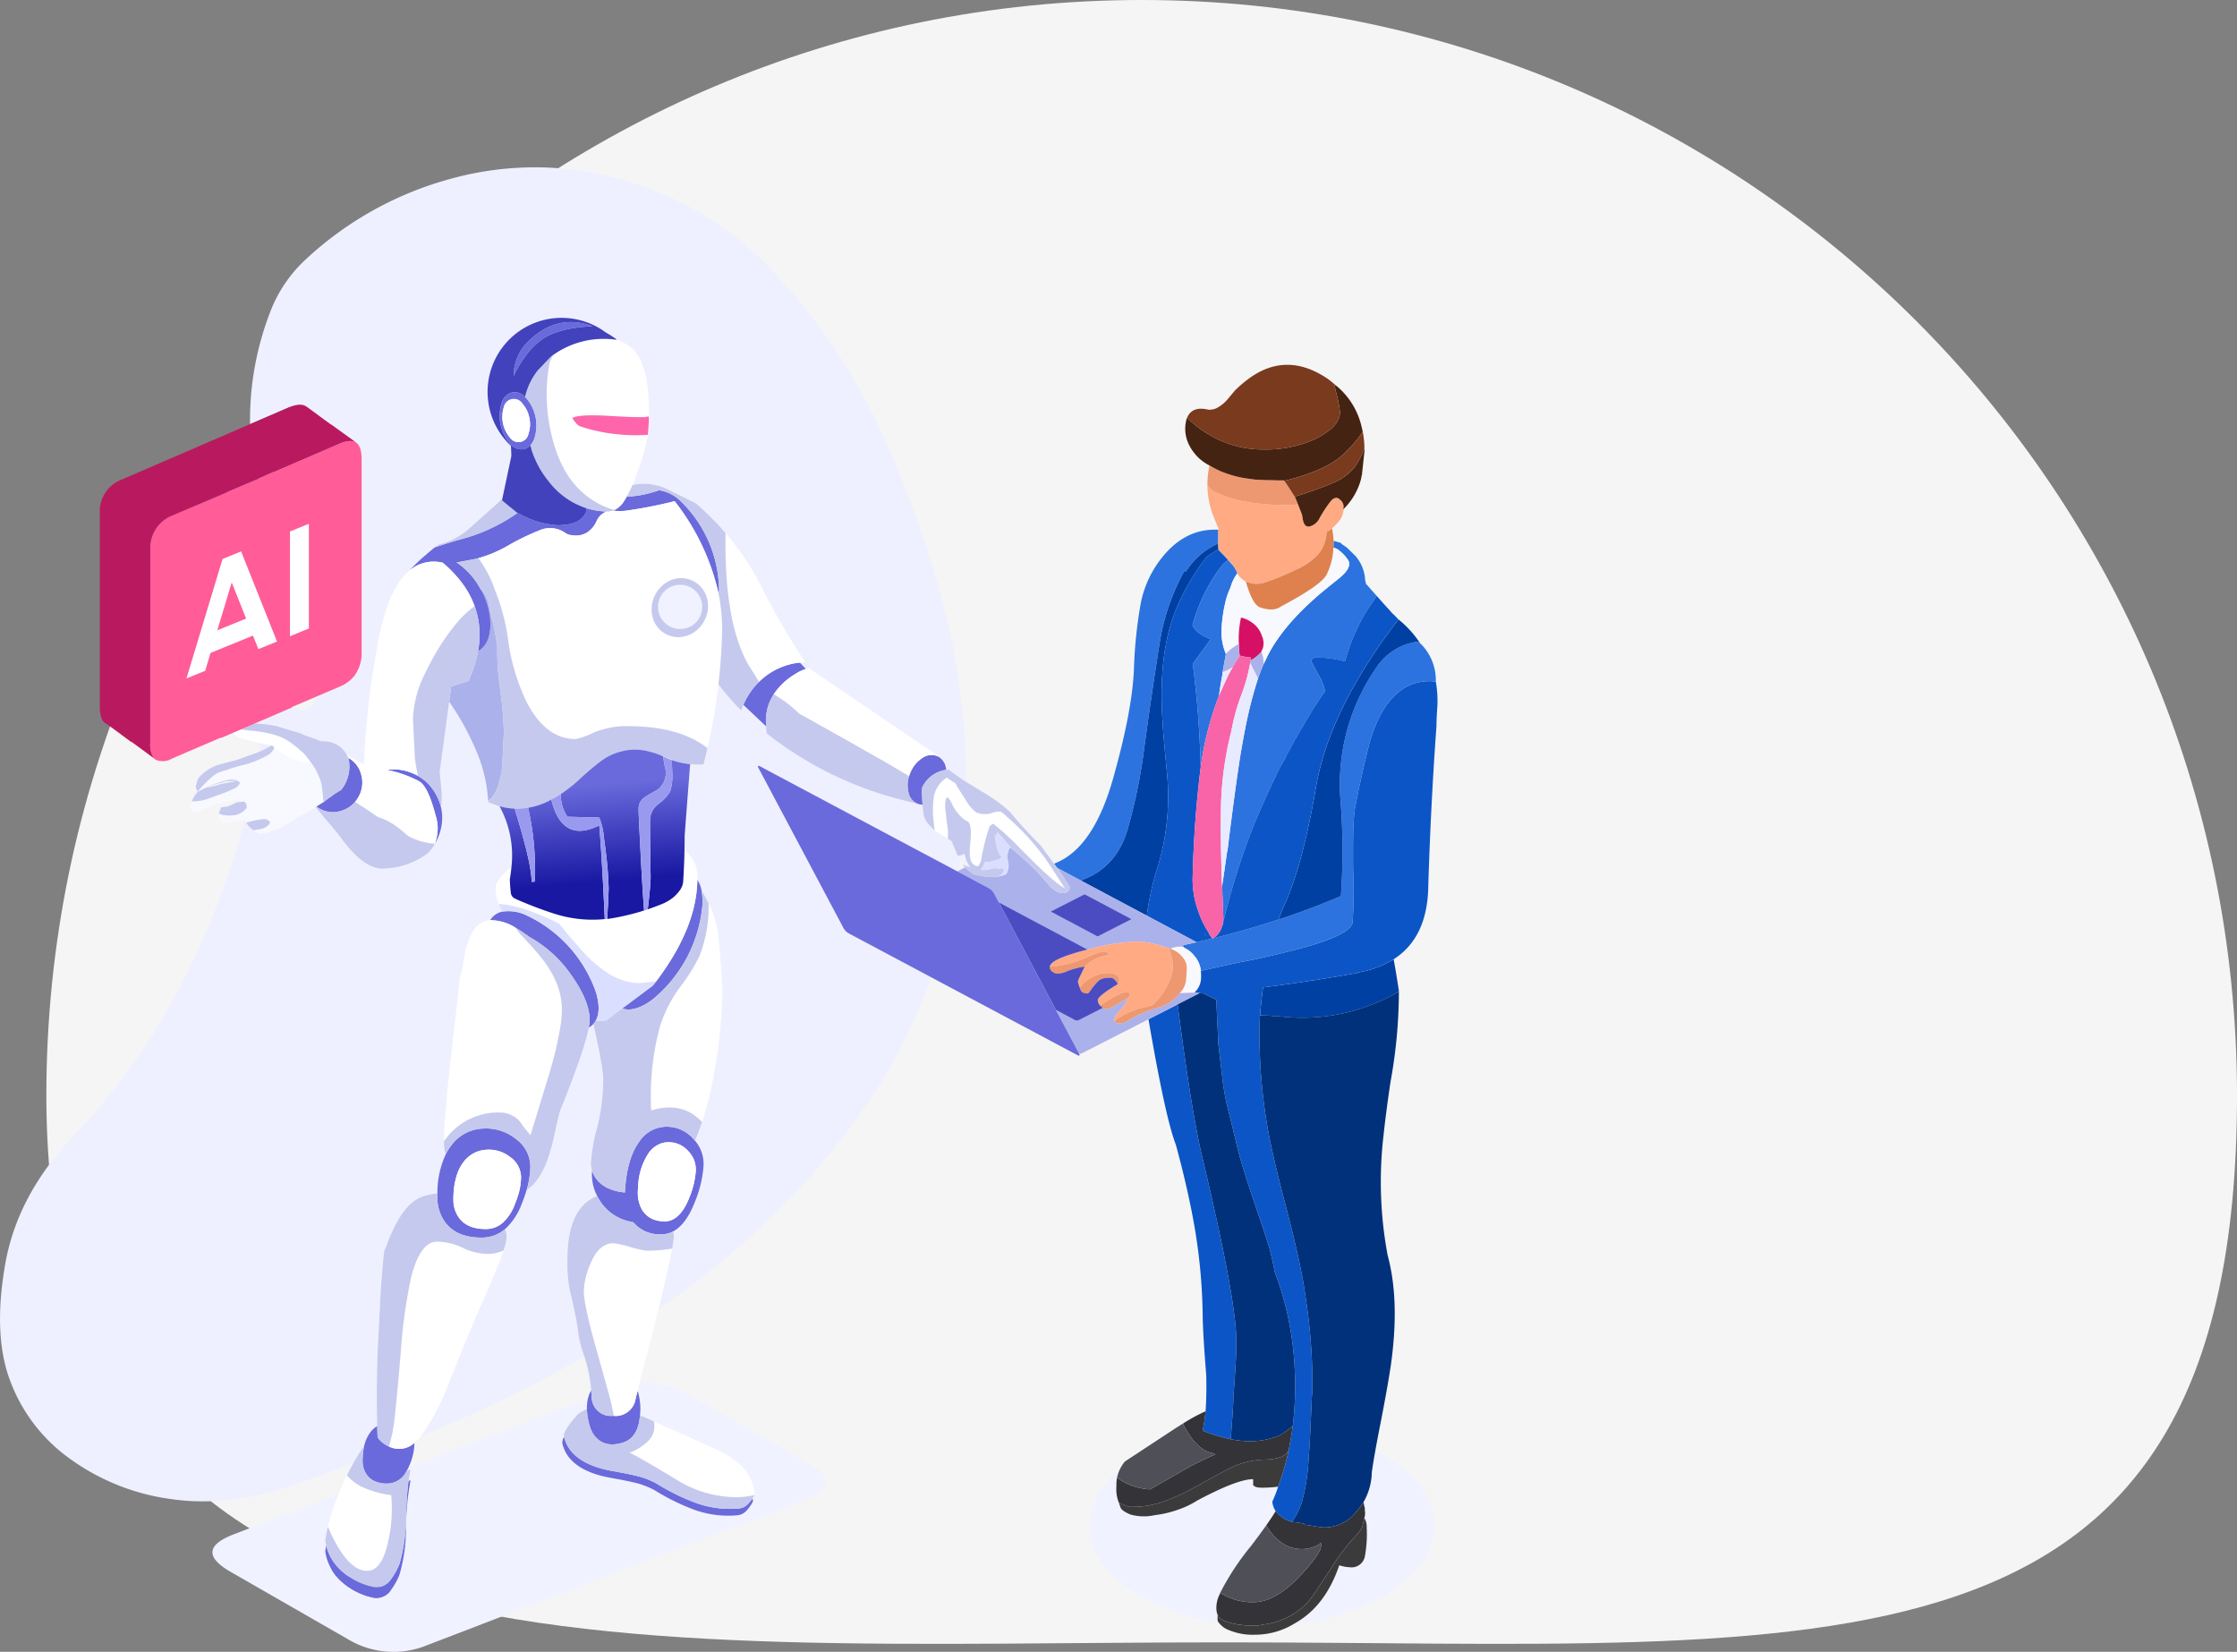 <svg xmlns="http://www.w3.org/2000/svg" xmlns:xlink="http://www.w3.org/1999/xlink" width="423" height="312.315" viewBox="0 0 423 312.315">
  <rect x="0" y="0" width="423" height="312.315" fill="#808080" stroke="none"/>
  <defs>
    <linearGradient id="linear-gradient" x1="0.569" y1="0.914" x2="0.487" y2="0.08" gradientUnits="objectBoundingBox">
      <stop offset="0.169" stop-color="#1818a3"/>
      <stop offset="0.855" stop-color="#6a6adc"/>
    </linearGradient>
  </defs>
  <g id="Grupo_16090" data-name="Grupo 16090" transform="translate(-451 -3602.676)">
    <path id="Trazado_27732" data-name="Trazado 27732" d="M191.6.285c114.387,0,222.635-10.983,222.635,103.4S321.5,310.806,207.116,310.806,0,218.077,0,103.689,77.21.285,191.6.285Z" transform="translate(874 3913.482) rotate(180)" fill="#f5f5f5"/>
    <g id="Grupo_16080" data-name="Grupo 16080" transform="translate(451 3634.31)">
      <path id="Trazado_27700" data-name="Trazado 27700" d="M633.153,304.55l-1.125-1.213q.494-.078.96-.126a138.532,138.532,0,0,1-8.042-13.8,50.11,50.11,0,0,0-6.994-10.555,51.7,51.7,0,0,0-5.19-5.258l-.5-.417q-.058-.01-5.287-2.61a10.231,10.231,0,0,0-6.6-.8q.214-.495.407-1,.669-1.853,1.3-3.716.359-1.058.631-2.105a25,25,0,0,0,.592-3.056l.155-2.154q.049-1.688,0-3.327a32.816,32.816,0,0,0-.359-4,16.094,16.094,0,0,0-1.261-4.327,6.638,6.638,0,0,0-2.765-3.017q-.272-.136-.553-.262-.456-.243-.864-.456l-.252-.039q-.155-.155-.311-.291-.9-.611-1.775-1.106a14,14,0,0,0-17.937,21.439q.039.524.058,1.019a.879.879,0,0,0,.029.34.331.331,0,0,0,0,.194.3.3,0,0,0-.029.175.3.3,0,0,1,.029.175,1.028,1.028,0,0,1-.029.136l-1.746,8.265-.136-.116q-.311.272-.621.582l-.155.155-5.394,4.812a13.574,13.574,0,0,1-5.045,2.774H564.3q-.116.039-.495.155-.466.272-.854.543-.883.728-1.727,1.465a30.125,30.125,0,0,0-3.036,2.91q-4.2,3.5-6.073,14.4a155.477,155.477,0,0,0-2.513,22.274l-3.23-1.785a4.82,4.82,0,0,0-4.143-2.6,4.165,4.165,0,0,1-.728-.039q-.272-.078-.495-.146-.117-.029-.136-.068a.576.576,0,0,0-.116-.078q-.757-.243-1.5-.524a10.937,10.937,0,0,1-1.552-.611q-.64-.243-1.193-.4a1.208,1.208,0,0,1-.31-.058l-3.23-1a.426.426,0,0,1-.281-.019,22.645,22.645,0,0,0-2.27-.34q.041-.383.077-.766l5.156-2.217,1.8.306q.039,0,.378.068a2.46,2.46,0,0,0,.776-.029,2.382,2.382,0,0,0,1.019-.7,3.657,3.657,0,0,0,.815-1.154,1.487,1.487,0,0,0,.107-.669l4.511-1.921a6.792,6.792,0,0,0,2.726-2.027,7.127,7.127,0,0,0,1.368-4.511V264.9q0-2.425-1.028-3.163l-4.686-3.386-.087-.019-4.676-3.434-.049-.01q-.989-.679-3.095.136l-7.479,3.23a56.577,56.577,0,0,1,3.735-21,26.219,26.219,0,0,1,6.684-10.041,65.2,65.2,0,0,1,27.968-15.463,59.572,59.572,0,0,1,33.352.689,61.822,61.822,0,0,1,28.046,17.9A111.541,111.541,0,0,1,647.083,259a201.8,201.8,0,0,1,11.671,31.9,133.986,133.986,0,0,1,4.7,34.934v.048q-.291-.184-.592-.369-.912-.66-1.882-1.319l-.8-.631q-.243.019-.475.049c-.019-.123-.042-.243-.068-.359a3.021,3.021,0,0,0-1.465-2.154.3.3,0,0,1,.077-.058l-24.437-16.579a.318.318,0,0,0-.107-.1A3.073,3.073,0,0,0,633.153,304.55Zm26.833,32.081a5.043,5.043,0,0,1,.747.5q.67,1.649,1.106,2.668.311.64.534,1.048-.126.9-.271,1.795l-.32.165-37.262-19.839q-.67-.349-.272.4l15.978,30.083a2.535,2.535,0,0,0,1.067,1.1l15.565,8.29a106.129,106.129,0,0,1-14.023,26.673,144.6,144.6,0,0,1-21.488,23.574,186.534,186.534,0,0,1-16.084,12.563q.572-2.406,1.193-5.044,1.077-4.627,1.494-6.858l.233-1.775v-.077a3.59,3.59,0,0,0-.146-1q2.426-1.271,4.075-5.442a22.224,22.224,0,0,0,1.688-6.9,6.779,6.779,0,0,0-1.611-4.822q.708-1.649,1.329-3.531.757-2.28,1.378-4.928a91.372,91.372,0,0,0,2.066-12.854q.4-4.278.4-6.49,0-1.087-.33-5.763-.359-4.967-.582-6.16a18.613,18.613,0,0,0-1.7-5.141,26.122,26.122,0,0,0-1.319-2.406,5.592,5.592,0,0,0-.805-2.076v-.252a6,6,0,0,0-2-4.9,5.312,5.312,0,0,0-.427-.33q.029-1.436.029-2.872l1.038-13.484a17.58,17.58,0,0,0,2.542.029q.039-.145.078-.3.349-1.387.65-2.774a108.513,108.513,0,0,0,2.1-12.058,43.955,43.955,0,0,0,4.3,4.938q.194-.533.4-1.057l4.327,4.094a6.068,6.068,0,0,0,.058.951,1.115,1.115,0,0,1,.02.349,67.948,67.948,0,0,0,25.446,12.543q.757.213,1.542.4.718.175,1.445.32a.431.431,0,0,0,.049.019,2.629,2.629,0,0,0,1.009.2,14.62,14.62,0,0,0,.252,2.037,3.765,3.765,0,0,0,1.048,1.814q.407.446.989.99.446.31,1.009.669Q659.452,336.272,659.986,336.631Zm-86.533,15.415a4.141,4.141,0,0,0-3.415,2.406,15.575,15.575,0,0,0-1.494,4.744,30.6,30.6,0,0,1-.825,3.842q-.116,1.523-1.6,14.134-1.368,12.495-1.407,16.666v.184a8.477,8.477,0,0,0,.33,2.319,17.431,17.431,0,0,0-1.571,7.373,10.861,10.861,0,0,0-3.056.7q-3.851,1.465-6.781,9.788-.223-.194-.534,3.706-.349,3.89-.5,7.664-.194,3.744-.31,5.937-.4,8.09-.184,16.172a4.6,4.6,0,0,0-1.242,1.1,6.736,6.736,0,0,0-1.232,2.668,36.12,36.12,0,0,0-2.018,3.24q-5.151,1.969-10.157,3.735-13.029,4.7-24.214,3.085a42.113,42.113,0,0,1-19.257-7.644,31.668,31.668,0,0,1-11.3-14.755q-3.279-8.653-.931-22.021,2.3-13.262,13.2-24.563a120.77,120.77,0,0,0,19.16-26.571,153.242,153.242,0,0,0,12.456-31.024q.243-.834.466-1.678l.272.388a5.39,5.39,0,0,0,1.407,1.407l1.029.64a8.534,8.534,0,0,0,2.483-.543,9.25,9.25,0,0,1,1.1-.378,4.072,4.072,0,0,0,1.086-.543l1.252-.757q.941-.592,1.862-1.135,1.494-.825,2.959-1.678.563.728,1.145,1.445.747.883,1.494,1.737.359.407.7.854a22.284,22.284,0,0,1,1.5,1.9q4.065,5.539,7.586,5.714a14.564,14.564,0,0,0,7.625-2.144q.437-.262.8-.514a5.484,5.484,0,0,0,1.562-1.843.435.435,0,0,1,.058-.136.126.126,0,0,1,.029-.058.009.009,0,0,1,.01-.01,9.042,9.042,0,0,0,1.116-2.668,8.92,8.92,0,0,0,.058-4.249,13.342,13.342,0,0,0,.068-3.221q-.272-3.172-.33-3.23v-.165l1.814-13.378a.106.106,0,0,1,.019.029l.078.155q.194.3.427.65a49.707,49.707,0,0,1,4.812,9.061,27.539,27.539,0,0,1,2.008,8.673.432.432,0,0,0,.039.194v.272a16.888,16.888,0,0,0,2.115.766,19.347,19.347,0,0,1,2.27,11.535q-2.988,2.26-2.988,4.036a8.173,8.173,0,0,0,.611,2.93,11.957,11.957,0,0,0,.64,1.445,3.51,3.51,0,0,0-1.64.834A3.423,3.423,0,0,0,573.452,352.046ZM592.728,399.4a8.717,8.717,0,0,0,.96,4.792,1.555,1.555,0,0,0-.184.068,1.827,1.827,0,0,0-.495.233,6.313,6.313,0,0,0-.892.543.113.113,0,0,0-.078.039.759.759,0,0,0-.078.068.715.715,0,0,0-.146.116,4.017,4.017,0,0,0-.5.427l-.078.077q-3.162,3.046-3.162,10.371a25.687,25.687,0,0,0,.5,6.17,66.261,66.261,0,0,1,1.659,8.634,27.484,27.484,0,0,0,1.028,3.589,226.576,226.576,0,0,1-21.934,11.234q-2.367,1.028-4.647,2.008-2.183.932-4.336,1.824.078-.1.146-.194a44.569,44.569,0,0,0,4.9-9.216q1.271-3.269,2.619-6.548,1.727-4.239,3.541-8.44,1.7-3.783,3.269-7.6.66-1.542,1.164-3.124.223-.728.417-1.387a.735.735,0,0,1,.039-.233,3.9,3.9,0,0,0,0-1.892q-.077-.272-.165-.524a12.125,12.125,0,0,0,3.153-4.754q.543-1.349.912-2.58a9.423,9.423,0,0,0,2.58-2.852.5.5,0,0,1,.116-.184q.029-.068.068-.146a2.3,2.3,0,0,1,.252-.4,2.506,2.506,0,0,1,.184-.4,14.188,14.188,0,0,0,.65-1.523.144.144,0,0,1,.039-.107,37.985,37.985,0,0,0,1.484-5.433q.756-3.405,1.009-4.094,4.579-11.36,5.374-15.6a4.012,4.012,0,0,0,.873-.7q.02.116.048.233,1.814,7.975,1.814,10.186a37.96,37.96,0,0,1-1.164,9.274,31.823,31.823,0,0,0-1.155,6.558A5.085,5.085,0,0,0,592.728,399.4Zm-62.979-79.17q.126-.834.242-1.669,1.029.223,2.1.446l-.039.029a.434.434,0,0,0-.223.146,4.208,4.208,0,0,0-.388.223A14.706,14.706,0,0,1,529.749,320.227Z" transform="translate(-480.769 -209.697)" fill="#eff0ff" fill-rule="evenodd"/>
      <path id="Trazado_27701" data-name="Trazado 27701" d="M829.655,669.192a.027.027,0,0,0-.02-.039,1.514,1.514,0,0,0-.155-.243q-.107-.165-.233-.4-.223-.407-.534-1.048a1.046,1.046,0,0,0,.65-.049h.039a2.516,2.516,0,0,0,.679-.291,4.59,4.59,0,0,0,.805,2.207q.109.171.233.344-.3-.085-.573-.17Q830.063,669.353,829.655,669.192Zm62.737,143.5q.323-.186.65-.388,5.317-3.24,7.838-10.633a7.843,7.843,0,0,0,1.979.369A2.563,2.563,0,0,0,905.721,800a23.481,23.481,0,0,0,.349-5.481,3.339,3.339,0,0,0-.437-1.795l.126-.563v-.631a.236.236,0,0,1-.039-.1v-.562a5.945,5.945,0,0,1-.155-.631,2.732,2.732,0,0,0-.1-.5,11.641,11.641,0,0,0,1.581-5.636q.227-1.639.665-4.094.792.41,1.557.854,9.527,5.51,9.526,13.3,0,7.809-9.526,13.32A41.8,41.8,0,0,1,892.391,812.69Zm-14.037-5.772-.039.165a5.6,5.6,0,0,0-.66,2.92,3.1,3.1,0,0,0,.223,1.009v.912a.9.9,0,0,0,.155.5,40.811,40.811,0,0,1-14.746-4.938q-9.526-5.52-9.536-13.329.008-6,5.665-10.657a6.75,6.75,0,0,0-.543,1.606,6.569,6.569,0,0,0-.126,1.29v.378a6.725,6.725,0,0,0,.466,3.056q.1.311.32.941.252.6,1.824,1.29a9.541,9.541,0,0,0,4.656.126,20.511,20.511,0,0,0,4.6-1.106,16.609,16.609,0,0,0,3.366-1.63q7.615-4.065,10.6-4.065a4.309,4.309,0,0,1,0,1.038q.253.572,1.669.572a23.566,23.566,0,0,0,3.075-.194,22.784,22.784,0,0,1-1.1,2.832,3.933,3.933,0,0,0,.631,1.795q-.756,1.232-1.795,2.707-1.193,1.7-2.833,3.841A49.062,49.062,0,0,0,878.354,806.918Zm-103.1-157.293q-.281-.1-.543-.184v-.01a2.341,2.341,0,0,0-.34-.116l-.97-.427-.34-.146a3.538,3.538,0,0,0-.466-.194A15.334,15.334,0,0,1,775.251,649.625Zm4.7-27.211a4.157,4.157,0,1,1,.32-3.192A4.056,4.056,0,0,1,779.947,622.414ZM768.2,768.725q.175-.728.378-1.533a16.78,16.78,0,0,1,9.633,2.367l22.138,12.708q7.2,4.133-.562,7.111l-71.41,27.415a16.67,16.67,0,0,1-14.959-1.155l-22.138-12.708q-7.2-4.132.563-7.111l19.829-7.606q-.2.5-.407,1.019a41.251,41.251,0,0,0-1.611,5.171,24.325,24.325,0,0,0-.5,2.619,7.44,7.44,0,0,0,.175.922q-.107.572-.175,1.106a9.347,9.347,0,0,0,3.163,5.782,12.921,12.921,0,0,0,5.966,2.969,3.269,3.269,0,0,0,3.124-1.232,12.821,12.821,0,0,0,1.765-3.085,30.74,30.74,0,0,0,1.232-8.6,50.649,50.649,0,0,1,.776-8.711l.078-.582q-.184.068-.359.136.126-.922.281-1.581l.078-.582q-.349.136-.708.252.184-.32.359-.689L758.827,770.1a7.526,7.526,0,0,0-.2,2.027,8.744,8.744,0,0,0-1.707.99q-2.852,3.124-2.619,4.239a.157.157,0,0,1,.01.049,1.974,1.974,0,0,0-.32,1.242,6.713,6.713,0,0,0,1.154,2.5q2.2,2.891,7.7,3.939,3.008.533,4.472.883a15.19,15.19,0,0,1,4.162,1.542,41.726,41.726,0,0,0,7.431,3.657,18.955,18.955,0,0,0,8.168,1.048,2.665,2.665,0,0,0,1.736-.893,7.664,7.664,0,0,0,1.193-1.7q-.019-.33-.058-.64c.019-.039.039-.074.058-.107q.155-.233.31-.5a.029.029,0,0,0-.019.01.426.426,0,0,1,.019-.048,8.08,8.08,0,0,0-2.037-4.967,14.593,14.593,0,0,0-4.356-3.2q-.388-.194-5.239-2.386-2.125-.97-7.363-3.279-.533-.271-1.077-.5-.747-.33-1.581-.669a11.54,11.54,0,0,0-.32-4.2Q768.276,768.919,768.2,768.725Z" transform="translate(-647.644 -537.359)" fill="#f1f2ff" fill-rule="evenodd"/>
      <path id="Trazado_27702" data-name="Trazado 27702" d="M1539.176,562.805q-.032,1.662-.024,2.6a14.016,14.016,0,0,0-6.16,5.36l-.194-.252a41.642,41.642,0,0,0-4.743,13.785q-1.669,10.6-3.085,21.177A102.682,102.682,0,0,1,1522.136,619q-1.921,7.053-7.809,9.633-.573.251-1.164.49l-4.472-2.382-.262-.369-.31-.417q.414-.184.834-.378,6.761-3.143,10.322-15.764,3.579-12.65,3.929-20.518a86.178,86.178,0,0,1,1.29-12.563,20.01,20.01,0,0,1,3.017-7.3Q1532.243,562.457,1539.176,562.805Zm8.532,25.426q.407-.786.728-1.484,2.89-5.791,9.973-11.835.844-.718,3.521-2.862,2.648-2.134,1.766-3.521a7.724,7.724,0,0,0-2.047-2.076q-.363-.146-.722-.276c.005-.082.01-.165.015-.247q.03-.506.014-1.028.747.2,1.508.446v.1q.32.252.6.437l.437.32,1.611,1.572a7.619,7.619,0,0,1,1.756,3.871,2.379,2.379,0,0,1,.039.475,6.189,6.189,0,0,0,.184.844v.1l.126.1,1.921,2.173a1.5,1.5,0,0,1-.126.184,3.47,3.47,0,0,0-.475.728,30.31,30.31,0,0,0-2.988,5,34.685,34.685,0,0,0-2.2,5.7q-.126.378-.223.757a20.375,20.375,0,0,0-5.656-.728,1.357,1.357,0,0,0-.378.184q-.349.252-.378.417.087.281,1.475,2.833a8.811,8.811,0,0,1,1.164,2.949q-1.756,2.425-4.123,6.461a1.412,1.412,0,0,1-.185.369l-.1.1-1.135,2.018a.887.887,0,0,0-.252.378q-.66,1.29-1.416,2.61a.374.374,0,0,0-.058.194l-.407.815q-.282.5-.631,1.038a2.456,2.456,0,0,1-.223.407q-2.706,5.539-5.093,11.273a138.638,138.638,0,0,0-5.568,17.685q-.1.437-.194.815.1-.476.156-1.038-.088-3.308-.184-4.657,0-.815-.068-1.571.475-3.085.951-6.577c0-.026.019-.039.058-.039q.155-1.193.281-2.328,1.61-12.747,2.425-17.307.911-5.229,1.765-8.5.631-2.426,1.319-4.56Q1547.2,589.483,1547.708,588.232Zm-7.111-1.95q-.282,1.6-.631,3.454a3.964,3.964,0,0,1-.029.446q-.421,2.179-.616,3.847c0,.04-.01.08-.014.121a58.827,58.827,0,0,0-3.366,12.805q-.058.31-.1.757-.069-2.729-.218-5.447-.38-7.093-1.285-14.1l3.4-4.657a11.478,11.478,0,0,1-1.892-.941,4.145,4.145,0,0,1-1.571-1.669,32.173,32.173,0,0,1,5.762-11.554q.491-.425.994-.82.273.31.577.664a4.85,4.85,0,0,1,1.159,1.872,7.852,7.852,0,0,0-1.314,2.726,13.278,13.278,0,0,0-1.009,2.988,27.871,27.871,0,0,0-.66,4.754A10.641,10.641,0,0,0,1540.6,586.282Zm-4.734,59.933a5.041,5.041,0,0,0-1.232-2.842,5.464,5.464,0,0,0-1.155-1.1,7.571,7.571,0,0,1-.98-.6q.01-.136.039-.33,1.269-.268,2.532-.553,1.471-.335,2.935-.694l.112-.029q4.054-.992,8.062-2.178,2.184-.649,4.356-1.368,5.967-1.97,11.816-4.453a122.949,122.949,0,0,0-.058-17.869,38.58,38.58,0,0,1,6.752-25.31,11.068,11.068,0,0,1,7.926-4.928,3.793,3.793,0,0,0,.422.4.227.227,0,0,0,.093.048,9.755,9.755,0,0,1,2.813,7.1l-.286-.029a9.3,9.3,0,0,0-5.7,1.251,10.837,10.837,0,0,0-2.076,1.717q-3.3,3.424-4.928,10.458-1.678,7.072-2.3,10.584a37.318,37.318,0,0,0-.32,4.22q-.068,2.823-.03,7.188a88.058,88.058,0,0,1-.106,10.244.525.525,0,0,1-.136.31q-.834,1.765-6.81,3.667-3.119,1-8.988,2.333-1.451.332-3.07.684l-2.144.407-.912.194Q1538.642,645.564,1535.863,646.215Z" transform="translate(-1308.791 -494.282)" fill="#2c73df" fill-rule="evenodd"/>
      <path id="Trazado_27703" data-name="Trazado 27703" d="M856.551,664.391l-2.745.1a6.727,6.727,0,0,0,.689-.961,3.878,3.878,0,0,0,.495-1.717q.087-.98.126-2.037a3.031,3.031,0,0,0-.621-1.853,4.886,4.886,0,0,0-2.488-1.824,4.111,4.111,0,0,1,2.4-.349,7.543,7.543,0,0,0,.98.6,5.46,5.46,0,0,1,1.154,1.1,5.04,5.04,0,0,1,1.232,2.842,7.975,7.975,0,0,1,.039,1.242A3.847,3.847,0,0,1,856.551,664.391Zm26.285-84.142q.359.13.722.276a7.725,7.725,0,0,1,2.047,2.076q.883,1.387-1.766,3.521-2.678,2.144-3.522,2.862-7.082,6.044-9.972,11.835-.32.7-.728,1.484v-.068a5.021,5.021,0,0,0-.408-2.26,1.572,1.572,0,0,1,.223-.543,3.156,3.156,0,0,0-.1-2.416,4.752,4.752,0,0,0-1.445-2.241,6.236,6.236,0,0,0-.747-.553,5.371,5.371,0,0,0-1.776-.737,18.772,18.772,0,0,0-.407,5.006,8.823,8.823,0,0,0-2.455,1.863,10.638,10.638,0,0,1-.815-4.754,27.9,27.9,0,0,1,.66-4.753,13.284,13.284,0,0,1,1.009-2.988,7.85,7.85,0,0,1,1.314-2.726.387.387,0,0,1,.015.048,4.256,4.256,0,0,0,1.586,1.479q1.254,4.384,2.7,4.894,2.571.854,3.9-.146,7.548-4,8.644-5.986A12.534,12.534,0,0,0,882.836,580.249ZM689.528,620.882q.136.2.281.407c.026.032.052.068.077.107a9.594,9.594,0,0,1,1.135,2.183,6.318,6.318,0,0,1,.592,2.125q.155,1.3.262,2.687-.659.4-1.339.834a.59.59,0,0,0-.068.039l-.058.039q-1.465.854-2.959,1.678-.921.543-1.862,1.135l-1.252.757a4.072,4.072,0,0,1-1.087.543,9.259,9.259,0,0,0-1.1.378,8.534,8.534,0,0,1-2.483.543l-1.028-.64q.679-.1,1.348-.233a2.739,2.739,0,0,0,1.591-.892l.2-.407a1.36,1.36,0,0,0-1.3-.553,14.4,14.4,0,0,0-3.25.679l-.272-.388-.184-.262a15.921,15.921,0,0,1-3.405.689,1.19,1.19,0,0,1-1.31-.873v-.922q.3.116.611.233a6.464,6.464,0,0,0,2.212.087,3.433,3.433,0,0,0,2.493-1.465q-.068-.34-.136-.669a2.613,2.613,0,0,0-.369-.446l-1.368.126a7.26,7.26,0,0,0,.767-.466l-.165.01q-.155,0-.378-.01a.857.857,0,0,0-.33.068q-1,.2-1.775.32a14.341,14.341,0,0,0-4.521,1.513,4.416,4.416,0,0,1-1.8.437q-.136-.116-.243-.2a2.008,2.008,0,0,1-.087-1.834,8.608,8.608,0,0,0,3.357-.611q1.3-.456,2.736-.98,1.057-.407,1.862-.805a1.928,1.928,0,0,0,1.125-1.106.873.873,0,0,0-.388-.33,2.571,2.571,0,0,0-1.775-.213,18.3,18.3,0,0,0-4.666,1.669q-.524.262-1.1.534l.019-.049q.175-.233.33-.456a27.533,27.533,0,0,1,2.445-2.4,4.818,4.818,0,0,1,1.833-.951q.97-.3,2.028-.66a14.853,14.853,0,0,1,1.814-.495,19.039,19.039,0,0,0,2.842-.951,18.538,18.538,0,0,0,2.076-1.067,2.686,2.686,0,0,0,1.057-1.281Q686.3,620.959,689.528,620.882Z" transform="translate(-630.701 -508.354)" fill="#f8f8ff" fill-rule="evenodd"/>
      <path id="Trazado_27704" data-name="Trazado 27704" d="M1546.6,646.62l-12.48-6.645q.591-.238,1.164-.49,5.888-2.581,7.809-9.633a102.764,102.764,0,0,0,2.833-13.533q1.417-10.574,3.085-21.177a41.648,41.648,0,0,1,4.744-13.785l.194.252a14.015,14.015,0,0,1,6.16-5.36,9.238,9.238,0,0,0,.048,1.12q-1.132.646-2.25,1.436a42.884,42.884,0,0,0-5.666,9.662q-3.647,8.6-2.61,22.157.029,1.164.844,9.7a45.554,45.554,0,0,1-2.076,17.9A53.527,53.527,0,0,0,1546.6,646.62Zm51.745-51.411a3.757,3.757,0,0,1-.422-.4A11.068,11.068,0,0,0,1590,599.74a38.58,38.58,0,0,0-6.752,25.31,122.949,122.949,0,0,1,.058,17.869q-5.849,2.483-11.816,4.453.519-1.446,1.106-2.726,3.463-7.518,5.985-22.283t15.609-31.752A19.656,19.656,0,0,1,1598.344,595.21Zm-29.118,70.3-1.222-.024q.237-2.778.573-5.307,8.984-1.13,17.879-2.736c.039-.065.071-.094.1-.087a18.561,18.561,0,0,0,6.718-2.488q.552,3.02,1,6.058l-.786.495a36.2,36.2,0,0,1-21.711,4.249,16.559,16.559,0,0,1-2.1-.155Z" transform="translate(-1329.746 -505.13)" fill="#0040a3" fill-rule="evenodd"/>
      <path id="Trazado_27705" data-name="Trazado 27705" d="M1610.8,655.6q-1.463.358-2.935.694l-9.425-5.02a53.528,53.528,0,0,1,1.8-8.4,45.551,45.551,0,0,0,2.076-17.9q-.815-8.537-.844-9.7-1.038-13.562,2.609-22.157a42.888,42.888,0,0,1,5.666-9.662q1.118-.789,2.251-1.436a.233.233,0,0,0,.019.078q.116.155.786.825.447.453,1.024,1.1-.5.394-.994.82a32.172,32.172,0,0,0-5.762,11.554,4.145,4.145,0,0,0,1.571,1.669,11.469,11.469,0,0,0,1.892.941l-3.4,4.656q.905,7.008,1.285,14.1.149,2.718.218,5.447a199.524,199.524,0,0,0-1.5,20.11,17.477,17.477,0,0,0,1.038,7.111,17.27,17.27,0,0,0,1.5,3.308q.252.378.534.883v.058a.376.376,0,0,0,.126.194Q1610.529,655.181,1610.8,655.6Zm35.229-60.336q-13.1,17-15.609,31.752t-5.985,22.283q-.588,1.281-1.106,2.726-2.171.719-4.356,1.368-4.007,1.186-8.062,2.178a3.646,3.646,0,0,0,1.756-2.333,1.191,1.191,0,0,0,.1-.223q.1-.378.194-.815a138.657,138.657,0,0,1,5.568-17.685q2.387-5.733,5.093-11.273a2.448,2.448,0,0,0,.223-.407q.349-.534.63-1.038l.407-.815a.374.374,0,0,1,.058-.194q.757-1.32,1.416-2.61a.882.882,0,0,1,.252-.378l1.135-2.018.1-.1a1.415,1.415,0,0,0,.185-.369q2.367-4.036,4.123-6.461a8.81,8.81,0,0,0-1.164-2.949q-1.387-2.551-1.475-2.833.029-.165.378-.417a1.362,1.362,0,0,1,.378-.184,20.38,20.38,0,0,1,5.656.728q.1-.378.223-.757a34.664,34.664,0,0,1,2.2-5.7,30.307,30.307,0,0,1,2.988-5,3.476,3.476,0,0,1,.475-.728,1.477,1.477,0,0,0,.126-.184q1.193,1.377,2.484,2.765a6.39,6.39,0,0,0,.815.854Zm-.917,64.255a18.565,18.565,0,0,1-6.718,2.488c-.026-.007-.058.023-.1.087q-8.9,1.606-17.879,2.736-.335,2.528-.572,5.306v.029q-.1,1.484-.1,3.279a103.286,103.286,0,0,0,1.572,18.122q.912,5.161,3.463,14.823,2.484,9.507,3.4,15.075.194,1.232.378,2.552a110.363,110.363,0,0,1,1.164,12.931v4.724a5.944,5.944,0,0,0-.088,1.067q-.09,2.152-.262,5.728-.015.295-.029.6-.087,2.047-.281,4.569a44.527,44.527,0,0,1-.465,4.656,31.337,31.337,0,0,1-.912,4.094,14.753,14.753,0,0,1-1.795,3.521q-.194-.058-.446-.155a5.411,5.411,0,0,1-2.639-1.892,3.935,3.935,0,0,1-.63-1.795,22.756,22.756,0,0,0,1.1-2.833,48.638,48.638,0,0,0,2.047-7.111v-.1q.416-2.051.689-3.992l.039-.286a62.5,62.5,0,0,0,.407-9.507,59.35,59.35,0,0,0-3.842-19.664q-.34-1.921-.941-4.278-.728-2.493-2.988-9.041-2.047-6.034-2.959-9.5-1.29-5.384-2.047-8.372a46.044,46.044,0,0,1-1.038-6.2q-.252-2.076-.66-5.539l-.407-8.5L1609.161,666l-.708-.073-1.014-.1a3.847,3.847,0,0,0,1.261-2.862,7.982,7.982,0,0,0-.039-1.242q2.779-.651,6.626-1.475l.912-.194,2.144-.407q1.62-.352,3.07-.684,5.869-1.338,8.988-2.333,5.976-1.9,6.81-3.667a.523.523,0,0,0,.136-.31,88.036,88.036,0,0,0,.107-10.244q-.039-4.366.029-7.188a37.308,37.308,0,0,1,.32-4.22q.621-3.512,2.3-10.584,1.629-7.033,4.928-10.458a10.832,10.832,0,0,1,2.076-1.717,9.3,9.3,0,0,1,5.7-1.252l.286.029a21.436,21.436,0,0,1,.291,4.734q-.165,2.134-.165,3.609-1.106,15.289-1.562,30.752Q1651.394,655.511,1645.114,659.521Zm-46.352,11.35,5.505-2.809q2.623,20.367,4.656,28.832,6.519,27.308,6.451,34.992.068,2.018-.563,10.477v.194q-.029,1.193-.126,2.58-.058,1.038-.155,2.076-.027.4-.053.815-.078,1.093-.17,2.241a33.835,33.835,0,0,1-4.967-1.479l-.349-.131a30.6,30.6,0,0,0,.563-3.677q.223-3.085.126-6.83-.563-7.052-.66-10.613a107.675,107.675,0,0,0-1.416-16.647q-1.261-7.489-3.677-16.336Q1601.942,689.438,1598.762,670.871Zm10.734-16.06v-.281q-.126,1.009-.029.534A.894.894,0,0,1,1609.5,654.811Z" transform="translate(-1381.59 -509.785)" fill="#0c55c6" fill-rule="evenodd"/>
      <path id="Trazado_27706" data-name="Trazado 27706" d="M1792.971,583.783l-.126-.1v-.1Q1792.912,583.686,1792.971,583.783Zm-4.152-7.276q-.281-.184-.6-.437v-.1Q1788.537,576.255,1788.818,576.508Z" transform="translate(-1534.545 -504.909)" fill="#f5f4f4" fill-rule="evenodd"/>
      <path id="Trazado_27707" data-name="Trazado 27707" d="M1692.316,654.964a7.364,7.364,0,0,1-2.018,1.6q.068-.476.068-.534a11.279,11.279,0,0,1-2.144-.378q-.075-.521-.116-1.053-.039-.554-.039-1.12a18.767,18.767,0,0,1,.407-5.006,5.369,5.369,0,0,1,1.775.737,6.237,6.237,0,0,1,.747.553,4.751,4.751,0,0,1,1.445,2.241,3.155,3.155,0,0,1,.1,2.416A1.572,1.572,0,0,0,1692.316,654.964Z" transform="translate(-1453.807 -563.342)" fill="#d61065" fill-rule="evenodd"/>
      <path id="Trazado_27708" data-name="Trazado 27708" d="M1054.93,688.437c-.081-.027-.164-.053-.247-.078q-.485-.184-1.94-.621a16.122,16.122,0,0,0-4.162-.669,41.852,41.852,0,0,0-9.323,1.523l-16.764-8.92-.854-1.606a2.709,2.709,0,0,0-.645-.815,2.373,2.373,0,0,0-.422-.281l-5.937-3.163.32-.165,1.135-.577,1.475,1.208a6.6,6.6,0,0,0,1.31.33.266.266,0,0,0,.165-.019l1.019.291a2.848,2.848,0,0,1,.33.019,1.937,1.937,0,0,1,.34-.029q.291.01.659.01l.33.039a.209.209,0,0,1,.126,0l.058-.019a.984.984,0,0,1,.136-.029,11.368,11.368,0,0,0,1.824-.514,3.078,3.078,0,0,0,.359-2.493,3.472,3.472,0,0,1,.369-2.581.4.4,0,0,0,.214.155,55.683,55.683,0,0,1,5.52,5.074q1.048,1.232,1.562,1.775a4.968,4.968,0,0,0,1.8,1.475,2,2,0,0,0,1.446.068l.048.048c-.006-.045.029-.081.107-.107l.136-.058a2.11,2.11,0,0,0,.359-.33,1.355,1.355,0,0,0,.1-.669q-.942-1.547-2.357-3.551l4.472,2.382,12.48,6.645,9.424,5.02q-1.263.285-2.532.553-.029.194-.039.33A4.112,4.112,0,0,0,1054.93,688.437Zm1.8,8.391,2.745-.1,1.014.1-4.186,2.139-5.505,2.809-12.442,6.349a1.794,1.794,0,0,1-.655.194,1.732,1.732,0,0,0-.082-.175l-4.322-8.135,3.439,1.829a.9.9,0,0,0,.854.107l4.579-2.333a1.1,1.1,0,0,0,.631.228,2.834,2.834,0,0,0,1.368-.524q1.241-.757,2.823-1.591a9.056,9.056,0,0,1-1.494,2.3,3.741,3.741,0,0,0-1.019,1.319,1.839,1.839,0,0,0-.136.757q.136.659,2.125.262a12.957,12.957,0,0,1,3.221-1.727,14.829,14.829,0,0,1,2.658-.97,9.043,9.043,0,0,0,3.269-1.678,4.3,4.3,0,0,0,.485-.485Q1056.449,697.156,1056.729,696.828ZM1038.579,678.2l-6.122,3.124q-.155.077-.019.155l8.595,4.569a.31.31,0,0,0,.291-.01l6.121-3.124q.146-.078.01-.146l-8.6-4.569A.273.273,0,0,0,1038.579,678.2Zm26.852-45.508a8.822,8.822,0,0,1,2.455-1.863q0,.566.039,1.12.04.532.116,1.053v.1a.366.366,0,0,0-.087.155q-.194.281-.446.6l-.378.689q-.184.281-.407.66-.127.083-.252.16a7.389,7.389,0,0,1-1.669.781Q1065.15,634.295,1065.431,632.694Zm7.111,1.95q-.5,1.251-1.038,2.707-.31-.631-.756-1.484t-.718-1.475a3.472,3.472,0,0,0,.087-.475,7.365,7.365,0,0,0,2.018-1.6,5.019,5.019,0,0,1,.408,2.26Zm-146.593,25.8a.433.433,0,0,1-.039-.194,27.542,27.542,0,0,0-2.008-8.673,49.716,49.716,0,0,0-4.812-9.061q-.233-.349-.427-.65l-.078-.155a.108.108,0,0,0-.019-.029l.378-2.833,3.279-1.038a1.781,1.781,0,0,0,.165-.446,4.466,4.466,0,0,0,.33-.815.168.168,0,0,1,.107-.165.2.2,0,0,1,.058-.165,23.852,23.852,0,0,0,1.125-4.007.028.028,0,0,0,.019-.01q2.231-1.29,2.328-4.821a13.292,13.292,0,0,0-1.9-7,5.36,5.36,0,0,1,1.572,2.755q.262,1.348.883,4.045a39.28,39.28,0,0,1,.728,4.2,53.857,53.857,0,0,0,.582,8.168,75.982,75.982,0,0,1,.689,7.906q0,.155-.34,6.781Q927.832,659.285,925.949,660.439Z" transform="translate(-833.625 -540.694)" fill="#abb1eb" fill-rule="evenodd"/>
      <path id="Trazado_27709" data-name="Trazado 27709" d="M1648.714,729.129q.068.757.068,1.572.1,1.348.184,4.656-.058.563-.155,1.038a1.2,1.2,0,0,1-.1.223,3.646,3.646,0,0,1-1.756,2.333l-.112.029q-.272-.421-.461-.723-.087-.165-.126-.252-.282-.5-.534-.883a17.274,17.274,0,0,1-1.5-3.308,17.481,17.481,0,0,1-1.038-7.111,199.521,199.521,0,0,1,1.5-20.11q.039-.446.1-.757a58.839,58.839,0,0,1,3.367-12.805q.115-.295.233-.587.715-1.516,1.4-3.046.453-.879.946-1.722.223-.378.407-.66l.378-.689q.253-.32.446-.6a.363.363,0,0,1,.087-.155v-.1a11.277,11.277,0,0,0,2.144.378q0,.058-.068.534a3.474,3.474,0,0,1-.088.475,33.055,33.055,0,0,1-1.64,5.976,37.529,37.529,0,0,0-1.921,6.9,63.144,63.144,0,0,0-1.979,15.415Q1648.4,719.932,1648.714,729.129Z" transform="translate(-1417.635 -593.163)" fill="#f963a7" fill-rule="evenodd"/>
      <path id="Trazado_27710" data-name="Trazado 27710" d="M1668.868,698.794c0-.041.01-.081.015-.121q.2-1.667.616-3.846a4,4,0,0,0,.029-.446,7.385,7.385,0,0,0,1.669-.781q.125-.077.252-.16-.493.843-.946,1.722-.687,1.531-1.4,3.046Q1668.983,698.5,1668.868,698.794Zm7.363-3.211q-.689,2.134-1.319,4.56-.853,3.269-1.765,8.5-.815,4.56-2.425,17.307-.126,1.135-.282,2.328c-.039,0-.058.013-.058.039q-.475,3.492-.951,6.577-.31-9.2-.213-13.979A63.139,63.139,0,0,1,1671.2,705.5a37.553,37.553,0,0,1,1.921-6.9,33.038,33.038,0,0,0,1.64-5.976q.281.63.718,1.475T1676.231,695.583Z" transform="translate(-1438.352 -598.926)" fill="#e8eaff" fill-rule="evenodd"/>
      <path id="Trazado_27711" data-name="Trazado 27711" d="M1663.614,1109.378a15.438,15.438,0,0,1-1.417,1.892,7.7,7.7,0,0,1-5.947,2.891,11.906,11.906,0,0,1-1.222-.126l-2.358-.378q-.1-.311-2.58-.534a14.757,14.757,0,0,0,1.795-3.521,31.333,31.333,0,0,0,.912-4.094,44.592,44.592,0,0,0,.465-4.657q.194-2.522.281-4.569.015-.3.029-.6.172-3.576.262-5.728a5.93,5.93,0,0,1,.088-1.067v-4.725a110.364,110.364,0,0,0-1.164-12.931q-.184-1.319-.378-2.552-.912-5.568-3.4-15.075-2.551-9.662-3.463-14.823a103.3,103.3,0,0,1-1.572-18.122q0-1.794.1-3.279.567,0,1.222,0l.446,0a16.564,16.564,0,0,0,2.1.155,36.2,36.2,0,0,0,21.711-4.249l.786-.466a95.547,95.547,0,0,1-1.572,17.025q-.854,5.695-1.319,10.07a75.515,75.515,0,0,0,.757,22.759q2.328,8.557.631,20.673-.476,3.337-1.795,10.225-.7,3.489-1.16,6.073-.438,2.455-.664,4.094A11.641,11.641,0,0,1,1663.614,1109.378Zm-13.368-14.416q-.152.132-.306.262a17.526,17.526,0,0,1-2.178,1.533,14.734,14.734,0,0,1-7.276,1.009q-1-.1-1.979-.281.092-1.148.17-2.241.027-.411.053-.815.1-1.038.155-2.076.1-1.387.126-2.58v-.194q.631-8.459.563-10.477.068-7.683-6.451-34.992-2.033-8.465-4.656-28.832l4.186-2.139.708.073,2.411,1.154.407,8.5q.408,3.463.66,5.539a46.088,46.088,0,0,0,1.038,6.2q.757,2.988,2.047,8.372.912,3.463,2.959,9.5,2.26,6.548,2.988,9.041.6,2.357.941,4.278a59.347,59.347,0,0,1,3.842,19.664A62.483,62.483,0,0,1,1650.246,1094.963Z" transform="translate(-1405.79 -857)" fill="#01317b" fill-rule="evenodd"/>
      <path id="Trazado_27712" data-name="Trazado 27712" d="M1659.244,956.475a.378.378,0,0,1-.126-.194v-.058Q1659.156,956.311,1659.244,956.475Z" transform="translate(-1430.493 -811.381)" fill="#eefcff" fill-rule="evenodd"/>
      <path id="Trazado_27713" data-name="Trazado 27713" d="M1590.037,1086.047a.9.9,0,0,1-.155-.5v-.912a2.209,2.209,0,0,0,1.513,1.232,12.265,12.265,0,0,0,1.955.558c.125.022.25.043.373.063a15.454,15.454,0,0,0,2.484.194h1.1a5.266,5.266,0,0,0,.625-.068,5.089,5.089,0,0,0,.539-.126q.378-.029.785-.088h.126a1.332,1.332,0,0,1,.446-.126,13.838,13.838,0,0,0,7.3-4.191q.252-.339.728-.97,1.193-1.736,3.619-5.452a37.348,37.348,0,0,1,4.782-6.2,5.9,5.9,0,0,0,1.009-1.5l.378-1.61a3.338,3.338,0,0,1,.437,1.795,23.473,23.473,0,0,1-.349,5.481,2.562,2.562,0,0,1-2.862,2.037,7.839,7.839,0,0,1-1.979-.369q-2.522,7.393-7.838,10.633-.327.2-.65.388a14.15,14.15,0,0,1-7.373,2.1,11.78,11.78,0,0,1-5.539-1.1A4.617,4.617,0,0,1,1590.037,1086.047Zm11.292-25.62a23.548,23.548,0,0,1-3.075.194q-1.417,0-1.669-.572a4.31,4.31,0,0,0,0-1.038q-2.988,0-10.6,4.065a16.608,16.608,0,0,1-3.366,1.63,20.522,20.522,0,0,1-4.6,1.106,9.543,9.543,0,0,1-4.656-.126q-1.571-.688-1.823-1.29-.224-.631-.32-.941,1.358.592,1.959.786h.873a16.775,16.775,0,0,0,5.695-1.038,34.72,34.72,0,0,0,5.539-2.522,2.493,2.493,0,0,1,.573-.281q5.248-2.988,7.363-3.929a16.368,16.368,0,0,1,5.976-1.174q3.715-.184,4.181-1.979A48.639,48.639,0,0,1,1601.329,1060.427ZM1587.554,956a.894.894,0,0,0-.029.252q-.1.476.029-.534Z" transform="translate(-1359.647 -810.978)" fill="#3c3b3b" fill-rule="evenodd"/>
      <path id="Trazado_27714" data-name="Trazado 27714" d="M1585.677,1421.924a30.631,30.631,0,0,1-.562,3.677l.349.131a33.827,33.827,0,0,0,4.967,1.479q.98.184,1.979.281a14.737,14.737,0,0,0,7.276-1.009,17.535,17.535,0,0,0,2.178-1.533l.306-.262c-.013.095-.026.19-.039.286q-.273,1.941-.689,3.992v.1q-.465,1.795-4.181,1.979a16.369,16.369,0,0,0-5.976,1.174q-2.115.941-7.363,3.929a2.461,2.461,0,0,0-.573.281,34.741,34.741,0,0,1-5.539,2.522,16.779,16.779,0,0,1-5.695,1.038h-.873q-.6-.194-1.96-.786a6.726,6.726,0,0,1-.466-3.056v-.378a6.55,6.55,0,0,1,.126-1.29,11.514,11.514,0,0,0,6.257,2.2q2.484-1.445,5.19-2.959a57.275,57.275,0,0,1,7.082-3.618l-.184-.223q-2.425-.281-4.472-3.2-.1-.14-.189-.276a14.592,14.592,0,0,1-1.227-2.149A31.561,31.561,0,0,1,1585.677,1421.924Zm2.27,38.455a3.1,3.1,0,0,1-.223-1.009,5.6,5.6,0,0,1,.66-2.92l.039-.165.058-.029a11.141,11.141,0,0,0,6.228,1.765q4.123,0,8.809-4.948,4-4.249,4-5.724,0-.66-.126-.562a.767.767,0,0,0-.156.252,6.6,6.6,0,0,1-7.46-.475,9.484,9.484,0,0,1-2.076-2.2q-.339-.5-.563-.854,1.038-1.474,1.795-2.707a5.409,5.409,0,0,0,2.639,1.892q.252.1.446.156,2.484.223,2.58.533l2.358.378a11.832,11.832,0,0,0,1.222.126,7.7,7.7,0,0,0,5.947-2.891,15.44,15.44,0,0,0,1.417-1.892,2.728,2.728,0,0,1,.1.5,5.934,5.934,0,0,0,.155.631v.562a.235.235,0,0,0,.039.1v.631l-.126.563-.378,1.61a5.9,5.9,0,0,1-1.009,1.5,37.359,37.359,0,0,0-4.782,6.2q-2.425,3.716-3.618,5.452-.475.631-.728.97a13.838,13.838,0,0,1-7.295,4.191,1.332,1.332,0,0,0-.446.126h-.126q-.408.059-.786.088a4.966,4.966,0,0,1-.539.126,5.2,5.2,0,0,1-.625.068h-1.1a15.453,15.453,0,0,1-2.483-.194c-.124-.02-.249-.041-.373-.063a12.243,12.243,0,0,1-1.955-.558A2.208,2.208,0,0,1,1587.948,1460.379Z" transform="translate(-1357.713 -1186.726)" fill="#333338" fill-rule="evenodd"/>
      <path id="Trazado_27715" data-name="Trazado 27715" d="M1581.923,1433.924a14.586,14.586,0,0,0,1.227,2.149q.092.136.189.276,2.047,2.92,4.472,3.2l.184.223a57.25,57.25,0,0,0-7.082,3.618q-2.707,1.514-5.19,2.959a11.515,11.515,0,0,1-6.257-2.2,6.74,6.74,0,0,1,.543-1.606,7.3,7.3,0,0,1,.931-1.45l9.439-6.2Q1581.2,1434.36,1581.923,1433.924Zm7.024,32.033a49.062,49.062,0,0,1,5.879-8.935q1.639-2.144,2.833-3.841.223.349.563.854a9.489,9.489,0,0,0,2.076,2.2,6.6,6.6,0,0,0,7.46.475.767.767,0,0,1,.156-.252q.126-.1.126.563,0,1.475-4,5.724-4.686,4.948-8.809,4.948a11.143,11.143,0,0,1-6.228-1.765Z" transform="translate(-1358.237 -1196.398)" fill="#4f5057" fill-rule="evenodd"/>
      <path id="Trazado_27716" data-name="Trazado 27716" d="M1539.419,535.787a4.854,4.854,0,0,0-1.159-1.872q-.3-.354-.577-.664-.577-.648-1.024-1.1-.669-.669-.785-.825a.234.234,0,0,1-.02-.078,9.187,9.187,0,0,1-.048-1.12q-.007-.934.024-2.6,0-.137,0-.281-.233-.5-1.135-2.784a16.724,16.724,0,0,1-.941-5.442,3.236,3.236,0,0,0,1.213,1.251,21.882,21.882,0,0,0,6.15,1.974,44.08,44.08,0,0,0,7.761.616,13.6,13.6,0,0,0,2-.136l.776,1.979v.078q.039.194.078.427.242,1.96,1.377,1.688a2.96,2.96,0,0,0,1.911-1.688,25.538,25.538,0,0,1,1.843-2.823q1.057-1.446,1.959-.543a1.633,1.633,0,0,1,.592,1.843q.053-.042.1-.087a3.89,3.89,0,0,1-1.043,2.513,16.5,16.5,0,0,1-1.164,1.179q-.888.785-.99.354a9.27,9.27,0,0,1-.2,1.615,7.446,7.446,0,0,1-.325,1.072,6.172,6.172,0,0,1-1.32,2.086,12.258,12.258,0,0,1-3.88,2.629,48.813,48.813,0,0,1-5.792,2.4,5.022,5.022,0,0,1-3.788-.131,4.257,4.257,0,0,1-1.586-1.479A.4.4,0,0,0,1539.419,535.787ZM1513.465,617.5a1.64,1.64,0,0,1-.437-1.019q0-.8,3.8-3.046a2.351,2.351,0,0,0,.262-.669q0-1.057-1.281-1.319a4.769,4.769,0,0,0-2.745.223,7.426,7.426,0,0,0-2.784,1.63,4.207,4.207,0,0,0-.66.844q-.349-1.019-.349-1.067a1.845,1.845,0,0,1,.126-.572q.486-.97,1.155-2.386a7.4,7.4,0,0,1,3.114-1.829,12.309,12.309,0,0,1,1.523-.383q-.31-.747-1.329-.572a7.165,7.165,0,0,0-1.266.383q-.532.2-1.247.5a21.856,21.856,0,0,1-7.383,1.95q0-1.417,6.81-3.182l.3-.078a41.855,41.855,0,0,1,9.323-1.523,16.121,16.121,0,0,1,4.162.669q1.455.437,1.94.621c.017.059.035.117.053.175q.231.787.432,1.5a6.331,6.331,0,0,1-.087,3.619q-.195.588-.442,1.144a12.636,12.636,0,0,1-3.177,4.346q-.582.126-1.193.3a14.526,14.526,0,0,0-5.927,2.658,1.839,1.839,0,0,1,.136-.757,3.743,3.743,0,0,1,1.019-1.319,9.054,9.054,0,0,0,1.494-2.3,2.3,2.3,0,0,1,.311-.446.949.949,0,0,0-.034-.267q-.325-1.143-3.846,1.023Q1514.347,616.878,1513.465,617.5Z" transform="translate(-1305.445 -459.008)" fill="#ffaa83" fill-rule="evenodd"/>
      <path id="Trazado_27717" data-name="Trazado 27717" d="M1548.291,503.145q.271.31,1.649,2.513a9.171,9.171,0,0,1,.485.815l.058.116.4,1.009a13.605,13.605,0,0,1-2,.136,44.071,44.071,0,0,1-7.761-.616,21.881,21.881,0,0,1-6.15-1.974,3.236,3.236,0,0,1-1.213-1.251,16.931,16.931,0,0,1,.393-3.643,21.216,21.216,0,0,0,2.188,1.13q.786.31,1.649.592a19,19,0,0,0,2.979.7q.582.087,1.174.165a10.918,10.918,0,0,0,1.135.116h.116l.786.039q.631.039,1.446.039.553,0,1.183.039h1.446ZM1528.55,600.01q-.28.328-.631.679a4.3,4.3,0,0,1-.485.485,9.044,9.044,0,0,1-3.269,1.678,14.836,14.836,0,0,0-2.658.97,12.957,12.957,0,0,0-3.221,1.727q-1.989.4-2.125-.262a14.526,14.526,0,0,1,5.927-2.658q.611-.175,1.193-.3a12.636,12.636,0,0,0,3.177-4.346q.247-.557.442-1.144a6.331,6.331,0,0,0,.087-3.619q-.2-.716-.432-1.5c-.018-.058-.036-.116-.053-.175.083.025.166.051.247.078a4.886,4.886,0,0,1,2.488,1.824,3.03,3.03,0,0,1,.621,1.853q-.039,1.058-.126,2.037a3.876,3.876,0,0,1-.495,1.717A6.708,6.708,0,0,1,1528.55,600.01Zm-18-5.025a15.424,15.424,0,0,0-3.357.883,4.265,4.265,0,0,1-1.727.446,1.529,1.529,0,0,1-.97-.31,1.043,1.043,0,0,1-.534-.97,21.853,21.853,0,0,0,7.383-1.95q.715-.3,1.247-.5a7.172,7.172,0,0,1,1.266-.383q1.018-.174,1.329.572a12.319,12.319,0,0,0-1.523.383A7.4,7.4,0,0,0,1510.554,594.985Zm-.931,4.026a4.205,4.205,0,0,1,.66-.844,7.427,7.427,0,0,1,2.784-1.63,4.77,4.77,0,0,1,2.745-.223q1.281.262,1.281,1.319a2.351,2.351,0,0,1-.262.669,3.249,3.249,0,0,0-.844-1.019.985.985,0,0,0-.621-.175,3.866,3.866,0,0,0-1.9.349,3.76,3.76,0,0,0-.8.757,7.148,7.148,0,0,0-.883,1.106,6.048,6.048,0,0,1-.611.747,2.139,2.139,0,0,1-.893-.136.922.922,0,0,1-.524-.611Q1509.671,599.136,1509.623,599.01Zm9.187,1.9q-1.581.834-2.823,1.591a2.834,2.834,0,0,1-1.368.524,1.1,1.1,0,0,1-.631-.228,2.473,2.473,0,0,1-.388-.344.447.447,0,0,1-.136-.087q.883-.621,1.775-1.145,3.522-2.166,3.846-1.023a.949.949,0,0,1,.034.267A2.3,2.3,0,0,0,1518.81,600.912Z" transform="translate(-1305.445 -443.876)" fill="#ed9870" fill-rule="evenodd"/>
      <path id="Trazado_27718" data-name="Trazado 27718" d="M1711.531,563.982q.016.522-.014,1.028c0,.083-.01.165-.015.247a12.536,12.536,0,0,1-1.315,5.176q-1.1,1.989-8.644,5.985-1.329,1-3.9.146-1.448-.51-2.7-4.894a5.022,5.022,0,0,0,3.788.131,48.8,48.8,0,0,0,5.792-2.4,12.26,12.26,0,0,0,3.88-2.629,6.177,6.177,0,0,0,1.32-2.086,7.472,7.472,0,0,0,.325-1.072,9.281,9.281,0,0,0,.2-1.615q.1.431.99-.354A13.485,13.485,0,0,1,1711.531,563.982Z" transform="translate(-1459.367 -493.363)" fill="#de814e" fill-rule="evenodd"/>
      <path id="Trazado_27719" data-name="Trazado 27719" d="M1636.175,427.256l1.921,1.6a21.5,21.5,0,0,0,4.186,2.551,19.831,19.831,0,0,0,8.386,1.8,22.716,22.716,0,0,0,9.207-1.717q.706-.311,1.368-.679,3.88-2.154,3.88-4.657a23.545,23.545,0,0,0-.708-3.609q-.233-.98-.388-1.727a4.273,4.273,0,0,0,.514.437,14.154,14.154,0,0,1,4.656,7.6l.131.543q.034.16.063.32v.039c.026,0,.039.026.039.078a22.008,22.008,0,0,1-3.017,3.648,14.167,14.167,0,0,1-3.861,2.838q-.718.376-1.523.728a38.856,38.856,0,0,1-6.441,2.081l-.039-.078H1653.1q-.631-.039-1.183-.039-.815,0-1.446-.039l-.786-.039h-.116a10.9,10.9,0,0,1-1.135-.116q-.592-.078-1.174-.165a19,19,0,0,1-2.978-.7q-.864-.281-1.649-.592a21.2,21.2,0,0,1-2.187-1.13,8.661,8.661,0,0,1-4.041-4.273A6.753,6.753,0,0,1,1636.175,427.256Zm29.642,17.2q-.049.045-.1.087a1.633,1.633,0,0,0-.592-1.843q-.9-.9-1.959.543a25.585,25.585,0,0,0-1.843,2.823,2.96,2.96,0,0,1-1.911,1.688q-1.135.271-1.377-1.688-.039-.233-.078-.427v-.078l-.776-1.979-.4-1.009-.058-.116-.175-.349q1.15-.258,5.117-1.717l.442-.165q.754-.284,1.421-.582a10.347,10.347,0,0,0,4.419-3.182,13.686,13.686,0,0,0,1.8-3.6v.7l-.475,4.472-.039.078q-.078.388-.155.786A12.354,12.354,0,0,1,1665.816,444.456Z" transform="translate(-1411.741 -379.861)" fill="#452312" fill-rule="evenodd"/>
      <path id="Trazado_27720" data-name="Trazado 27720" d="M1665.369,405.743q.155.747.388,1.727a23.561,23.561,0,0,1,.708,3.609q0,2.5-3.88,4.657-.661.368-1.368.679a22.716,22.716,0,0,1-9.207,1.717,19.833,19.833,0,0,1-8.386-1.8,21.492,21.492,0,0,1-4.186-2.551l-1.921-1.6.155-.31q1.018-1.969,3.919-1.261a3.417,3.417,0,0,0,1.572-.31,7.22,7.22,0,0,0,2.231-1.882q.427-.514,1.174-1.407a21.572,21.572,0,0,1,1.843-1.649q7.6-6.238,15.9-.475Q1664.864,405.316,1665.369,405.743Zm5.4,9.012a18.311,18.311,0,0,1,.32,3.027,13.689,13.689,0,0,1-1.8,3.6,10.345,10.345,0,0,1-4.419,3.182q-.667.3-1.421.582l-.442.165q-3.968,1.459-5.117,1.717l.175.349a9.1,9.1,0,0,0-.485-.815q-1.378-2.2-1.649-2.513a38.85,38.85,0,0,0,6.441-2.081q.805-.352,1.523-.728a14.163,14.163,0,0,0,3.861-2.838A22.009,22.009,0,0,0,1670.772,414.755Z" transform="translate(-1413.083 -364.78)" fill="#7a3a1e" fill-rule="evenodd"/>
      <path id="Trazado_27721" data-name="Trazado 27721" d="M903.786,451.759a2.63,2.63,0,0,1-1.009-.2.433.433,0,0,1-.049-.019,2.9,2.9,0,0,1-1.639-2.241,5.463,5.463,0,0,1,.136-2.91q.1-.32.233-.65a5.881,5.881,0,0,1,2.26-2.784,2.96,2.96,0,0,1,2.794-.4,2.338,2.338,0,0,1,.223.107,3.02,3.02,0,0,1,1.465,2.154c.026.116.049.236.068.359a5.89,5.89,0,0,0-4.559,3.347q-.019.427-.049.883Q903.718,450.769,903.786,451.759Zm-28.143-20.877a11.542,11.542,0,0,0-.854,1.63,9.566,9.566,0,0,0-.572,4.462l-4.327-4.094q.155-.33.281-.592a13.7,13.7,0,0,1,2.677-3.735,12.819,12.819,0,0,1,7.742-3.657l1.125,1.213a7.819,7.819,0,0,0-2.173,1.057A12.441,12.441,0,0,0,875.643,430.882ZM806.756,407.5a30.142,30.142,0,0,1,3.036-2.91q.844-.738,1.727-1.465,2.93-1,5.937-1.814a33.343,33.343,0,0,0,8.731-4.036q.495-.33.98-.669l.039-.039a16.77,16.77,0,0,0,7.547,2.357q4.356,0,5.394-2.474.029-.407.058-.747a13.992,13.992,0,0,0,3.521.611q.155.01.31.01a3.4,3.4,0,0,0-1.892,1.824,4.993,4.993,0,0,1-1.824,2.173,4.124,4.124,0,0,1-2.833.485,2.457,2.457,0,0,1-1.193-.378,5.009,5.009,0,0,0-4.938-.543q-1.31.524-2.58,1.125-1.834.863-3.58,1.882a24.055,24.055,0,0,1-5.859,2.386l-3.269.621a1.269,1.269,0,0,0-.31.039h-.116a13.91,13.91,0,0,1,4.433,4.841c.032.052.062.1.087.155a13.293,13.293,0,0,1,1.9,7q-.1,3.531-2.328,4.821a.028.028,0,0,1-.019.01,16.106,16.106,0,0,0-.631-8.537,17.215,17.215,0,0,0-2.794-4.909,23.34,23.34,0,0,0-3.143-3.23,1.156,1.156,0,0,1-.087-.078,7.143,7.143,0,0,0-5.074.631A7.263,7.263,0,0,0,806.756,407.5Zm55.238,60.515a12.13,12.13,0,0,1,.165,2.707,26.049,26.049,0,0,1-9.439,17.879q-3.376,2.493-5.733,1.688l5.8-4.327a.3.3,0,0,0,.039-.048l.369-.466q.737-.951,1.484-2.037,6.1-8.712,6.49-16.666.02-.407.019-.805A5.594,5.594,0,0,1,861.994,468.018Zm-1.242,47.273a6.779,6.779,0,0,1,1.611,4.822,22.225,22.225,0,0,1-1.688,6.9q-1.649,4.171-4.074,5.442a4.859,4.859,0,0,1-2.532.543,6.417,6.417,0,0,1-4.987-2.28,11,11,0,0,1-1.154-.262,8.847,8.847,0,0,1-5.413-4.22q-.136-.242-.262-.485a8.717,8.717,0,0,1-.96-4.792,5.176,5.176,0,0,0,.834,1.61q1.64,2.144,5.374,2.522.32-6.393,2.755-9.681a6.183,6.183,0,0,1,5.18-2.755,6.626,6.626,0,0,1,4.9,2.183Q860.548,515.058,860.752,515.291Zm-38.736-41.685a3.423,3.423,0,0,1,.65-.786,3.511,3.511,0,0,1,1.639-.834,7.817,7.817,0,0,1,4.608.708,25.224,25.224,0,0,1,13.126,14.581q.97,3.337.01,5.209a3.737,3.737,0,0,1-.514.747,4.014,4.014,0,0,1-.873.7,8.384,8.384,0,0,0,.165-1.465q0-3.444-3.221-8.12a23.772,23.772,0,0,0-8.217-7.605q-1.339-.98-2.5-1.669A8.9,8.9,0,0,0,822.016,473.606ZM929,490.577l4.322,8.135a1.777,1.777,0,0,1,.082.175q.23.528-.354.223L905.42,484.4l-15.565-8.29a2.535,2.535,0,0,1-1.067-1.1L872.81,444.929q-.4-.747.272-.4l37.262,19.839,5.937,3.163a2.368,2.368,0,0,1,.422.281,2.708,2.708,0,0,1,.645.815l.854,1.605ZM829.689,383.764a2.326,2.326,0,0,1-1.329.8,2.826,2.826,0,0,1-2.648-1.116,8.093,8.093,0,0,1-1.523-7.586,2.852,2.852,0,0,1,2.028-2.047,2.667,2.667,0,0,1,2.4.854q.126.116.252.252a7.959,7.959,0,0,1,1.523,7.586A4.161,4.161,0,0,1,829.689,383.764Zm15.851,12.272a4.276,4.276,0,0,0,1.756-1.6q.281-.446.543-.9a20.843,20.843,0,0,0,3.919-.572,22.6,22.6,0,0,0,2.183-.64.214.214,0,0,1,.068-.029l.058.039a7.24,7.24,0,0,1,3.948,2.028,23.729,23.729,0,0,1,7.286,16.928q-.019.4-.049.766a43.615,43.615,0,0,0-8.353-17.675q-3.424.863-6.771,1.426-.99.165-1.969.31a9.733,9.733,0,0,1-2.939.039A2.707,2.707,0,0,0,845.541,396.036Zm-19.082-25.291a9.131,9.131,0,0,1,2.92-6.733q5.423-5.161,12.029-2.7-5.85.233-9.07,2.134a13.411,13.411,0,0,0-3.832,3.793A20.729,20.729,0,0,0,826.459,370.745Zm2.8,10.894a5.452,5.452,0,0,0,.165-3,5.516,5.516,0,0,0-1.31-2.707,1.932,1.932,0,0,0-3.521.7,6.059,6.059,0,0,0,1.145,5.7,1.933,1.933,0,0,0,3.521-.7ZM795.192,442.9l.039.019a5.038,5.038,0,0,1,2.435,3.289,5.4,5.4,0,0,1-.592,4.152,6.134,6.134,0,0,1-.6.873,5.449,5.449,0,0,1-2.707,1.717,5.035,5.035,0,0,1-4.065-.475,6.337,6.337,0,0,1-.534-.349q.679-.437,1.339-.834.369-.311.805-.621a2.546,2.546,0,0,1,.553-.378,12.568,12.568,0,0,1,1.96-1.3,7.1,7.1,0,0,0,1.4-6.015A.406.406,0,0,1,795.192,442.9Zm13.145,3.405a8.837,8.837,0,0,1,3.357,3.386,9.454,9.454,0,0,1,1.028,2.542,8.921,8.921,0,0,1-.058,4.249,9.043,9.043,0,0,1-1.116,2.668,7.881,7.881,0,0,0,.155-5.345q-1.455-5.569-3.124-6.471a22.334,22.334,0,0,0-6.034-2.144,8.525,8.525,0,0,1,3.735.262A9.418,9.418,0,0,1,808.337,446.307Zm3.7,78.966A17.432,17.432,0,0,1,813.6,517.9a10.483,10.483,0,0,1,1.164-1.853,7.809,7.809,0,0,1,6.073-3.056,8.918,8.918,0,0,1,6.034,1.969,6.483,6.483,0,0,1,2.745,5.229,16.132,16.132,0,0,1-.718,4.472q-.368,1.232-.912,2.58A12.126,12.126,0,0,1,824.839,532a6.664,6.664,0,0,1-4.443,1.62q-5.355,0-7.392-3.7a8.075,8.075,0,0,1-.883-2.61,8.607,8.607,0,0,1-.1-1.29Q812.023,525.642,812.033,525.273Zm43.781-9.692a4.285,4.285,0,0,0-1.591.272A4.921,4.921,0,0,0,852,517.6a12.213,12.213,0,0,0-2.008,6.393q-.029.378-.048.766-.01.194-.01.388,0,.272.019.543a6.552,6.552,0,0,0,.437,1.931,4.356,4.356,0,0,0,2.891,2.687,6.087,6.087,0,0,0,1.484.243,3.989,3.989,0,0,0,.737-.029q2.542-.378,4.133-4.365a16.4,16.4,0,0,0,1.261-5.073,4.985,4.985,0,0,0-1.213-3.6q-.126-.146-.262-.281A4.872,4.872,0,0,0,855.814,515.582Zm-15.5,50.445a7.526,7.526,0,0,1,.2-2.027,7.06,7.06,0,0,1,.233-.737,5.2,5.2,0,0,1,.378-.757q.029.417.058.854.01.194.029.379a3.612,3.612,0,0,0,3.861,3.589h.311a3.83,3.83,0,0,0,4.123-3.153q.165-.728.378-1.552.078.194.146.407a11.542,11.542,0,0,1,.32,4.2q-.01.068-.019.146-.359,4.133-3.25,5.015-3.085.941-4.9-.825a4.607,4.607,0,0,1-.97-1.358,4.864,4.864,0,0,1-.291-.718A12.749,12.749,0,0,1,840.312,566.027Zm-4.317,5.278a6.853,6.853,0,0,0,1.145,2.454q2.2,2.891,7.7,3.939,3.008.533,4.472.883a15.2,15.2,0,0,1,4.161,1.542,41.71,41.71,0,0,0,7.431,3.657,18.95,18.95,0,0,0,8.168,1.048,2.663,2.663,0,0,0,1.737-.893,6.1,6.1,0,0,0,.825-1.048q.039.31.058.64a7.668,7.668,0,0,1-1.193,1.7,2.664,2.664,0,0,1-1.736.892,18.958,18.958,0,0,1-8.169-1.048,41.724,41.724,0,0,1-7.431-3.657A15.19,15.19,0,0,0,849,579.871q-1.465-.349-4.472-.883-5.5-1.048-7.7-3.939a6.713,6.713,0,0,1-1.154-2.5A1.975,1.975,0,0,1,835.995,571.3Zm-8.653-45.837a11.807,11.807,0,0,0,.514-3.24,4.715,4.715,0,0,0-2-3.8q-.136-.107-.272-.2A6.408,6.408,0,0,0,821.472,517a5.7,5.7,0,0,0-2.648.708,5.9,5.9,0,0,0-1.766,1.513,8.088,8.088,0,0,0-1.368,2.648,14.015,14.015,0,0,0-.6,3.522q-.029.524-.029,1.077a6.662,6.662,0,0,0,.068.941,5.889,5.889,0,0,0,.64,1.9Q817.252,532,821.152,532a4.847,4.847,0,0,0,3.172-1.125,8.736,8.736,0,0,0,2.348-3.512Q827.07,526.37,827.341,525.467Zm-20.751,51.561q-.175.368-.359.689a4.136,4.136,0,0,1-3.676,2.406,5.465,5.465,0,0,1-2.59-.553,3.634,3.634,0,0,1-1.523-1.5,4.55,4.55,0,0,1-.495-1.455,4.455,4.455,0,0,1-.058-.718q0-.155.01-.311a11.984,11.984,0,0,1,.291-2.58,6.738,6.738,0,0,1,1.232-2.668,4.6,4.6,0,0,1,1.242-1.1q.029,1.1.068,2.183a5.363,5.363,0,0,0,2.125,1.688,4.231,4.231,0,0,0,.65.252,3.694,3.694,0,0,0,.543.136,4.284,4.284,0,0,0,3.163-.689q.242-.175.475-.359v.194a10.816,10.816,0,0,1-.9,3.929Q806.688,576.805,806.591,577.029Zm-.01,2.6q.175-.068.359-.136l-.078.582a50.645,50.645,0,0,0-.776,8.712,30.745,30.745,0,0,1-1.232,8.6,12.819,12.819,0,0,1-1.765,3.085,3.269,3.269,0,0,1-3.124,1.232A12.923,12.923,0,0,1,794,598.73a9.347,9.347,0,0,1-3.163-5.782q.068-.533.175-1.106A9.485,9.485,0,0,0,794,596.7a12.92,12.92,0,0,0,5.966,2.968,3.269,3.269,0,0,0,3.124-1.232,12.827,12.827,0,0,0,1.765-3.085,30.746,30.746,0,0,0,1.232-8.6Q806.232,582.18,806.581,579.628Z" transform="translate(-729.332 -331.257)" fill="#6a6adc" fill-rule="evenodd"/>
      <path id="Trazado_27722" data-name="Trazado 27722" d="M1470.3,918.263a.274.274,0,0,1,.281,0l8.6,4.569c.091.045.087.094-.01.146l-6.121,3.124a.31.31,0,0,1-.291.01l-8.6-4.569q-.135-.078.019-.155Zm6.432,16.919q-3.8,2.251-3.8,3.046a1.64,1.64,0,0,0,.437,1.019.449.449,0,0,0,.136.087,2.464,2.464,0,0,0,.388.344l-4.579,2.333a.9.9,0,0,1-.854-.107l-3.439-1.829-10.8-20.343,16.763,8.92-.3.078q-6.81,1.766-6.81,3.182a1.043,1.043,0,0,0,.534.97,1.529,1.529,0,0,0,.97.311,4.268,4.268,0,0,0,1.727-.446,15.412,15.412,0,0,1,3.356-.883q-.669,1.416-1.155,2.386a1.849,1.849,0,0,0-.126.572q0,.049.349,1.067.048.126.136.31a.923.923,0,0,0,.524.611,2.138,2.138,0,0,0,.893.136,6.065,6.065,0,0,0,.611-.747,7.157,7.157,0,0,1,.883-1.106,3.759,3.759,0,0,1,.8-.757,3.866,3.866,0,0,1,1.9-.349.985.985,0,0,1,.621.175A3.249,3.249,0,0,1,1476.733,935.181Z" transform="translate(-1265.348 -780.755)" fill="#4c4cc2" fill-rule="evenodd"/>
      <path id="Trazado_27723" data-name="Trazado 27723" d="M799.106,459.431q-2.173-1.329-4.86-2.881-7.363-4.191-15.939-8.973a24.917,24.917,0,0,0-4.783-3.648,12.441,12.441,0,0,1,3.9-3.715,7.819,7.819,0,0,1,2.173-1.057,3.073,3.073,0,0,1,.553-.184.318.318,0,0,1,.107.1l24.437,16.579a.3.3,0,0,0-.077.058,2.331,2.331,0,0,0-.223-.107,2.96,2.96,0,0,0-2.794.4,5.881,5.881,0,0,0-2.26,2.784Q799.2,459.111,799.106,459.431Zm-57.188-50.057a3.908,3.908,0,0,0,1.184-.175,9.734,9.734,0,0,0,2.939-.039q.98-.146,1.969-.31,3.347-.563,6.771-1.426a43.614,43.614,0,0,1,8.353,17.675,33.016,33.016,0,0,1,.621,7.383q-.136,4.821-.679,9.565a108.5,108.5,0,0,1-2.1,12.058q-5.316-4.133-14.94-4.133a15.963,15.963,0,0,0-6.626,1.242,14.83,14.83,0,0,1-3.318,1.193q-5.772,0-9.4-7.208a39.314,39.314,0,0,1-3.424-11.719,38.853,38.853,0,0,0-2.5-9.332,22.473,22.473,0,0,0-3.085-5.937,3.067,3.067,0,0,1-.466.116,24.054,24.054,0,0,0,5.859-2.386q1.746-1.019,3.58-1.882,1.271-.6,2.58-1.125a5.009,5.009,0,0,1,4.938.543,2.456,2.456,0,0,0,1.193.378,4.124,4.124,0,0,0,2.833-.485,4.993,4.993,0,0,0,1.824-2.173A3.4,3.4,0,0,1,741.919,409.374Zm-37.281,11.176a7.266,7.266,0,0,1,1.232-.854,7.143,7.143,0,0,1,5.074-.631,1.168,1.168,0,0,0,.087.078,23.337,23.337,0,0,1,3.143,3.23,17.218,17.218,0,0,1,2.794,4.909,17.223,17.223,0,0,0-3.444,3.269q-.3.349-.611.728-1.183,1.523-2.222,3.124a44.818,44.818,0,0,0-2.348,4.084q-.33.63-.631,1.281a20.846,20.846,0,0,0-2.406,8.653q0,.388.378,7.838.272,1.659.534,3.095a9.419,9.419,0,0,0-2.057-.854,8.525,8.525,0,0,0-3.735-.262,22.332,22.332,0,0,1,6.034,2.144q1.669.9,3.124,6.471a7.88,7.88,0,0,1-.155,5.345.009.009,0,0,0-.01.01,12.587,12.587,0,0,1-4.986-1.436q-1.29-1.116-2.076-1.707a11.6,11.6,0,0,0-3.657-1.892q-2.658-1.8-4.346-2.891a6.131,6.131,0,0,0,.6-.873,5.4,5.4,0,0,0,.592-4.152,5.038,5.038,0,0,0-2.435-3.289l-.039-.019q-.126-.272-.252-.514l3.23,1.785a155.459,155.459,0,0,1,2.513-22.274Q700.437,424.051,704.637,420.549Zm42.18-16.172a22.509,22.509,0,0,1-1.1,2.2q-.262.456-.543.9a4.277,4.277,0,0,1-1.756,1.6,4.757,4.757,0,0,0-.679-.184q-.213-.078-.437-.146a15.865,15.865,0,0,1-3.851-2.076,16.26,16.26,0,0,1-4.889-5.918,25.31,25.31,0,0,1-2.028-5.724,32.418,32.418,0,0,1-.407-13.766q.34-.786.65-1.445-.145.1-.31.213a16.5,16.5,0,0,1,12.379-3.114l.252.039q.407.213.864.456.281.126.553.262a6.638,6.638,0,0,1,2.765,3.017,16.1,16.1,0,0,1,1.261,4.327,32.792,32.792,0,0,1,.359,4q.049,1.639,0,3.327,0-.485-.01-.931a4.911,4.911,0,0,1-.6.078l-.01.039-1.417.01q-.533-.01-1.242-.029-1.756-.058-4.579-.233-5.384-.281-6.606.407a6.938,6.938,0,0,0,.834,1.135,2.614,2.614,0,0,0,.592.437,32.324,32.324,0,0,0,7.984,1.591q1.242.1,2.542.107,1.106-.02,2.3-.068l.058-.388a25,25,0,0,1-.592,3.056q-.271,1.048-.631,2.105-.63,1.863-1.3,3.716Q747.031,403.883,746.817,404.378Zm31.655,33.566a12.819,12.819,0,0,0-7.742,3.657q-.747-1.271-1.9-3.056-4.715-8.042-4.434-25.087a50.113,50.113,0,0,1,6.994,10.555,138.542,138.542,0,0,0,8.042,13.8Q778.967,437.866,778.472,437.943Zm27.958,33.294q-.533-.359-1.465-.922-.563-.359-1.009-.669-.184-1.358-.31-2.92a17.581,17.581,0,0,1,.077-2.7,5.384,5.384,0,0,1,2.435-4.278c.039-.026.074-.052.107-.078a14.9,14.9,0,0,0,1.62,1.077q.417.776,1.242,2.066.378.592.7,1.077a8.084,8.084,0,0,0,1.931,2.338,4.306,4.306,0,0,0,3.162.1,3.319,3.319,0,0,1,1.61-.184,47.762,47.762,0,0,1,8.149,8.547q.174.21.859,1.237.959,1.437,2.915,4.467a2.362,2.362,0,0,1,.213.262q-2.028-1.009-7.12-6.16-.8-.8-1.5-1.494a46.986,46.986,0,0,0-5.035-4.6,4.5,4.5,0,0,1-.621.417,38.337,38.337,0,0,0-1.591,6.262q-.031.188-.058.373l-.495.96a1.286,1.286,0,0,1-.747-.175,1.129,1.129,0,0,1-.383-.3q-.774-.921-.422-3.91.349-3.618-.5-4.026a5.451,5.451,0,0,1-.553-.33,7.787,7.787,0,0,1-2.386-2.978q-.776-1.62-1.125-1.1a5.8,5.8,0,0,0-.087,2.474q.126,1.426.34,2.784A9.016,9.016,0,0,1,806.43,471.237ZM751.076,498.5q.107-.155.213-.3c-.071.006-.142.016-.213.029q-2.542.32-2.988.32-.3,0-.6-.019a9.639,9.639,0,0,1-1.746-.281,12.954,12.954,0,0,1-3.725-1.678,22.923,22.923,0,0,1-4.055-3.415q-.077-.087-.155-.165-2.5-2.668-4.851-5.695-7.208-3.512-11.408-3.706a8.173,8.173,0,0,1-.611-2.93q0-1.775,2.988-4.036-.106,1.125-.3,2.3.039,1.281.184,2.474v.039a1.342,1.342,0,0,0,.854,1.154.977.977,0,0,1,.233.116,75.033,75.033,0,0,0,7.2,2.736,23.617,23.617,0,0,0,9.478,1,1.27,1.27,0,0,1,.31-.039h.349A45.18,45.18,0,0,0,749,484.819q.349-.116.7-.223,1.271-.427,2.5-.931a8.329,8.329,0,0,0,2.581-1.542.44.44,0,0,1,.155-.155,7.611,7.611,0,0,0,1.038-1.271.3.3,0,0,1,.039-.116,2.93,2.93,0,0,0,.388-1.31v-.078q.185-2.842.242-5.685a5.3,5.3,0,0,1,.427.33,6,6,0,0,1,2,4.9v.252q0,.4-.019.805-.388,7.955-6.49,16.666Q751.814,497.546,751.076,498.5Zm8.886,26.309q-3.735-3.978-9.594-2.173a8.874,8.874,0,0,1-.078-1.407A50.171,50.171,0,0,1,752,506.762a25.454,25.454,0,0,1,3.725-7.353,35.424,35.424,0,0,0,3.735-5.937,25.558,25.558,0,0,0,1.737-10,18.617,18.617,0,0,1,1.7,5.141q.223,1.194.582,6.16.33,4.676.33,5.763,0,2.212-.4,6.49a91.364,91.364,0,0,1-2.066,12.854Q760.719,522.526,759.962,524.806Zm-11.816,49.33q-.2.805-.378,1.533-.213.825-.378,1.552a3.83,3.83,0,0,1-4.123,3.153,40.092,40.092,0,0,0-1.115-4.763q-.252-.97-.573-2.115-.495-1.785-1.125-4.026-.252-.863-.476-1.678-2.376-8.4-2.377-11.04a13.938,13.938,0,0,1,1.155-4.9q1.62-4.123,4.433-4.123a15.6,15.6,0,0,1,3.269.728,19.788,19.788,0,0,0,2.93.66,26.415,26.415,0,0,0,4.928-.388.966.966,0,0,1,.078-.378q-.417,2.231-1.494,6.858-.621,2.639-1.193,5.045-1.087,4.492-2.047,8.139Q748.777,571.662,748.147,574.136Zm-21-179.45a1.933,1.933,0,0,1-3.521.7,6.06,6.06,0,0,1-1.145-5.7,1.933,1.933,0,0,1,3.522-.7,5.516,5.516,0,0,1,1.31,2.707A5.452,5.452,0,0,1,727.144,394.686ZM678.532,453.61q-1.067-.223-2.1-.446-.65-.146-1.281-.281a14.783,14.783,0,0,1-2.251-.611,4.046,4.046,0,0,1-.96-.359l-.645-.7,1.474-.635q.95.144,1.984.247,1,.077,1.94.233.64.107,1.252.243a14.342,14.342,0,0,1,2.6.8,12.436,12.436,0,0,1,1.756,1.048q1.242.931,2.416,2.008.679.815,1.319,1.678-3.23.077-6.956-2.794-.077-.107-.155-.223A1.541,1.541,0,0,0,678.532,453.61Zm-10.225-21.769,5.442-2.222-2.716-6.8Zm.99-13.484,3.512-1.436,6.791,17.045-3.521,1.436-1.038-2.551-8.013,3.269-1.009,3.386-3.551,1.445Zm12.747-5.2,3.58-1.455v19.8l-3.58,1.465Zm78.423,16.705a5.666,5.666,0,0,0,.378-4.259,5.053,5.053,0,0,0-6.684-3.269,6,6,0,0,0-3.5,7.179,5.021,5.021,0,0,0,6.684,3.26A5.636,5.636,0,0,0,760.467,429.862Zm-40.57,56.79a8.9,8.9,0,0,1,4.87,1.465,7.423,7.423,0,0,0,1.057,1.407q1.989,2.1,3.114,3.444,4.521,5.3,4.521,10.506a22.835,22.835,0,0,1-.281,3.3A70.121,70.121,0,0,1,731,515.911q-1.339,4.452-3.473,11.37a19.868,19.868,0,0,1-1.989-2.532,4.965,4.965,0,0,0-3.764-1.736,12.288,12.288,0,0,0-9.817,4.414q-.437.514-.8,1.019.039-4.172,1.407-16.666,1.484-12.611,1.6-14.134a30.611,30.611,0,0,0,.825-3.842,15.573,15.573,0,0,1,1.494-4.744A4.141,4.141,0,0,1,719.9,486.652Zm33.8,41.976a4.872,4.872,0,0,1,3.609,1.62q.136.136.262.281a4.985,4.985,0,0,1,1.213,3.6,16.4,16.4,0,0,1-1.261,5.073q-1.591,3.987-4.133,4.366a3.978,3.978,0,0,1-.737.029,6.087,6.087,0,0,1-1.484-.242,4.356,4.356,0,0,1-2.891-2.687,6.553,6.553,0,0,1-.436-1.931q-.019-.272-.019-.543,0-.194.01-.388.019-.388.049-.766a12.213,12.213,0,0,1,2.008-6.393A4.922,4.922,0,0,1,752.1,528.9,4.287,4.287,0,0,1,753.7,528.628Zm-28.473,9.886q-.272.9-.669,1.892a8.735,8.735,0,0,1-2.348,3.512,4.846,4.846,0,0,1-3.172,1.125q-3.9,0-5.384-2.687a5.892,5.892,0,0,1-.64-1.9,6.653,6.653,0,0,1-.068-.941q0-.553.029-1.077a14.015,14.015,0,0,1,.6-3.521,8.089,8.089,0,0,1,1.368-2.649,5.9,5.9,0,0,1,1.766-1.513,5.7,5.7,0,0,1,2.648-.708,6.408,6.408,0,0,1,4.113,1.222q.136.1.272.2a4.715,4.715,0,0,1,2,3.8A11.812,11.812,0,0,1,725.223,538.514ZM706.791,584.2a8.3,8.3,0,0,1-1.222,1.3q-.233.184-.475.359a4.284,4.284,0,0,1-3.163.688,3.686,3.686,0,0,1-.543-.136,4.216,4.216,0,0,1-.65-.252,24.832,24.832,0,0,0,.883-3.851q.039-.242.087-.563.4-3.036,1.3-13.62a95.424,95.424,0,0,1,2.008-14.222q1.727-6.48,4.851-6.48a11.474,11.474,0,0,1,4.812,1.154,10.994,10.994,0,0,0,4.589,1.164,7.279,7.279,0,0,0,3.163-.66q-.5,1.581-1.164,3.124-1.572,3.813-3.269,7.6-1.814,4.2-3.541,8.44-1.348,3.279-2.619,6.548a44.565,44.565,0,0,1-4.9,9.216Q706.869,584.1,706.791,584.2ZM691.24,595.158q.757-1.863,1.6-3.56a6.865,6.865,0,0,0,.669.708l.019.019A8.843,8.843,0,0,0,695.3,593.6a17.571,17.571,0,0,0,5.9,1.736,27.322,27.322,0,0,1,.107,2.852,26.528,26.528,0,0,1-.689,5.937q-1.193,5.549-3.968,5.549-3.677,0-7.111-7.6-.155-.359-.32-.728a41.261,41.261,0,0,1,1.611-5.171Q691.036,595.663,691.24,595.158Zm59.652-13.708q5.239,2.309,7.363,3.279,4.85,2.192,5.239,2.386a14.593,14.593,0,0,1,4.356,3.2,8.079,8.079,0,0,1,2.037,4.967.42.42,0,0,0-.019.049l-.437.1a14.221,14.221,0,0,1-3.007.32,21.579,21.579,0,0,1-11.369-3.357q-7.586-4.579-8.818-5.045a10.335,10.335,0,0,0,3.58-2.27,3.986,3.986,0,0,0,1.106-2.2q.01-.136.01-.272Q750.931,581.916,750.892,581.451Z" transform="translate(-627.214 -344.303)" fill="#fff" fill-rule="evenodd"/>
      <path id="Trazado_27724" data-name="Trazado 27724" d="M831.293,489.717q1.415,2,2.357,3.551a1.355,1.355,0,0,1-.1.669,2.108,2.108,0,0,1-.359.33l-.136.058c-.078.026-.113.061-.107.107l-.048-.049a2,2,0,0,1-1.445-.068,4.966,4.966,0,0,1-1.8-1.475q-.515-.543-1.562-1.775a55.7,55.7,0,0,0-5.52-5.074q-.235-.3-.456-.568-1.249-1.547-2.056-2.372-.2-.078-.214.417a.245.245,0,0,0-.165.116q-.01.029-.213.039a5.072,5.072,0,0,1,.136.572,11.169,11.169,0,0,0,.485,2.251,2.905,2.905,0,0,0,.669,1.164l.039.01-.165.32a11.845,11.845,0,0,1-1.494.475,2.98,2.98,0,0,1-1.465.146,4.154,4.154,0,0,1-.253.553,3.169,3.169,0,0,1-.407.757.409.409,0,0,1-.136.194,2.192,2.192,0,0,1,.349.068,5.533,5.533,0,0,0,1.484-.223,2.89,2.89,0,0,1,1.426-.087.449.449,0,0,0,.475,0,.759.759,0,0,1,.311-.087,1.888,1.888,0,0,1,.252.31q.1.126-.068.475a1.791,1.791,0,0,1-1.3.9,1,1,0,0,0-.136.029l-.058.019a.209.209,0,0,0-.126,0l-.33-.039q-.368,0-.659-.01a1.944,1.944,0,0,0-.34.029,2.851,2.851,0,0,0-.33-.019q-.311-.087-1.019-.291a.266.266,0,0,1-.165.019,6.594,6.594,0,0,1-1.31-.33l-1.475-1.208-.029-.024q-.2-.223-.427-.514.408.161.892.315.274.086.573.17-.124-.174-.233-.344a4.591,4.591,0,0,1-.805-2.207,2.516,2.516,0,0,1-.679.291h-.039a1.047,1.047,0,0,1-.65.049q-.437-1.019-1.106-2.668a5.041,5.041,0,0,0-.747-.5,9.025,9.025,0,0,0-.058-2.377q-.214-1.358-.34-2.784a5.794,5.794,0,0,1,.087-2.474q.349-.524,1.125,1.1a7.786,7.786,0,0,0,2.386,2.978,5.451,5.451,0,0,0,.553.33q.854.407.5,4.026-.352,2.988.422,3.91a1.128,1.128,0,0,0,.383.3,1.287,1.287,0,0,0,.747.175l.495-.96q.027-.185.058-.374a38.337,38.337,0,0,1,1.591-6.262,4.49,4.49,0,0,0,.621-.417,46.986,46.986,0,0,1,5.035,4.6q.7.695,1.5,1.494,5.093,5.151,7.12,6.16a2.356,2.356,0,0,0-.213-.262q-1.956-3.031-2.915-4.467-.685-1.026-.859-1.237a47.759,47.759,0,0,0-8.149-8.547,3.318,3.318,0,0,0-1.61.184,4.306,4.306,0,0,1-3.162-.1,8.084,8.084,0,0,1-1.931-2.338q-.32-.485-.7-1.077-.825-1.29-1.242-2.066a14.9,14.9,0,0,1-1.62-1.077c-.032.026-.068.052-.107.078a5.384,5.384,0,0,0-2.435,4.278,17.572,17.572,0,0,0-.077,2.7q.126,1.562.31,2.92-.582-.543-.989-.99a3.765,3.765,0,0,1-1.048-1.814,14.62,14.62,0,0,1-.252-2.037q-.068-.99-.126-2.357.029-.456.049-.883a5.89,5.89,0,0,1,4.559-3.347q.233-.029.475-.048l.8.631q.97.66,1.882,1.319.3.184.592.369l3.968,2.406a29.636,29.636,0,0,1,4.317,3.25q2.561,3.114,5.85,6.393.845,1.183,2.513,3.444l.31.417Zm-55.015-26.746a9.566,9.566,0,0,1,.572-4.462,11.545,11.545,0,0,1,.854-1.63,24.919,24.919,0,0,1,4.783,3.648q8.576,4.782,15.939,8.973,2.687,1.552,4.86,2.881a5.465,5.465,0,0,0-.136,2.91,2.9,2.9,0,0,0,1.64,2.241q-.728-.145-1.445-.32-.786-.184-1.542-.4a67.948,67.948,0,0,1-25.446-12.543,1.114,1.114,0,0,0-.02-.349A6.068,6.068,0,0,1,776.278,462.971Zm-99.324.558,2.571-1.1q.745.006,1.518.078a22.665,22.665,0,0,1,2.27.34.426.426,0,0,0,.281.019l3.23,1a1.206,1.206,0,0,0,.31.058q.553.155,1.193.4a10.95,10.95,0,0,0,1.552.611q.747.281,1.5.524a.573.573,0,0,1,.116.078c.013.026.058.049.136.068q.223.068.495.146a4.161,4.161,0,0,0,.728.039,4.82,4.82,0,0,1,4.143,2.6q.126.242.252.514a.4.4,0,0,0,.029.078,7.1,7.1,0,0,1-1.4,6.015,12.567,12.567,0,0,0-1.96,1.3,2.546,2.546,0,0,0-.553.378q-.437.31-.805.621-.106-1.387-.262-2.687a6.316,6.316,0,0,0-.592-2.125,9.59,9.59,0,0,0-1.135-2.183c-.026-.039-.052-.074-.077-.107q-.146-.2-.282-.407-.64-.863-1.319-1.678-1.174-1.077-2.416-2.008a12.453,12.453,0,0,0-1.756-1.048,14.344,14.344,0,0,0-2.6-.8q-.611-.136-1.251-.242-.941-.155-1.94-.233Q677.9,463.672,676.954,463.529Zm5.758,3.032a1.539,1.539,0,0,1,.4.2q.078.116.155.223a2.685,2.685,0,0,1-1.057,1.281,18.547,18.547,0,0,1-2.076,1.067,19.048,19.048,0,0,1-2.842.951,14.83,14.83,0,0,0-1.814.495q-1.057.359-2.028.66a4.818,4.818,0,0,0-1.833.951,27.528,27.528,0,0,0-2.445,2.4q-.155.223-.33.456a1.365,1.365,0,0,1-.243-.272.657.657,0,0,1-.136-.436c-.026.013-.035,0-.029-.039a.657.657,0,0,1,.087-.495,4.8,4.8,0,0,1,.378-1.242,8.333,8.333,0,0,1,3.337-2.377q1.222-.407,3.987-1.1l3.366-1.213.068.019q.068.01.107-.078.32-.116.611-.233a14.736,14.736,0,0,0,1.688-.825,4.2,4.2,0,0,1,.388-.223.435.435,0,0,1,.223-.146ZM729.228,422.6q-.485.34-.98.669a33.343,33.343,0,0,1-8.731,4.036q-3.007.815-5.937,1.814.388-.272.854-.543.378-.116.495-.155h.039a13.575,13.575,0,0,0,5.045-2.775l5.394-4.812.155-.155q.311-.311.621-.582l.136.116q.98.805,1.019.844Zm20.673-3.075a22.527,22.527,0,0,0,1.1-2.2,10.23,10.23,0,0,1,6.6.8q5.229,2.6,5.287,2.61l.5.417a51.713,51.713,0,0,1,5.19,5.258q-.281,17.045,4.434,25.087,1.154,1.785,1.9,3.056a13.7,13.7,0,0,0-2.677,3.735q-.126.262-.282.592-.2.524-.4,1.057a43.971,43.971,0,0,1-4.3-4.938q.543-4.744.679-9.565a33.016,33.016,0,0,0-.621-7.383q.029-.369.048-.766a23.728,23.728,0,0,0-7.285-16.928,7.24,7.24,0,0,0-3.948-2.028l-.058-.039a.213.213,0,0,0-.068.029,22.614,22.614,0,0,1-2.183.64A20.841,20.841,0,0,1,749.9,419.529Zm11.99,50.572a15.927,15.927,0,0,1-2.891-.582,15.34,15.34,0,0,0-2.658-1.077,15.13,15.13,0,0,0-3.657-1.009,10.049,10.049,0,0,0-3.7.233,10.957,10.957,0,0,0-3.745,1.7,48.348,48.348,0,0,0-4.307,3.628,28.769,28.769,0,0,1-3.512,2.774q-.417.262-.844.534l-.311.155q-.233.116-.456.252-.466.252-.931.485a14.171,14.171,0,0,1-3.619,1.154,1.278,1.278,0,0,1-.31.039q-.65.077-1.271.116a5.955,5.955,0,0,1-.96,0,11.074,11.074,0,0,1-2.891-.466,16.883,16.883,0,0,1-2.115-.766V477q1.882-1.154,2.619-6.209.34-6.626.34-6.781a75.969,75.969,0,0,0-.689-7.906,53.857,53.857,0,0,1-.582-8.168,39.268,39.268,0,0,0-.728-4.2q-.621-2.7-.883-4.045a5.36,5.36,0,0,0-1.572-2.755q-.039-.078-.087-.155a13.911,13.911,0,0,0-4.433-4.841h.116a1.268,1.268,0,0,1,.31-.039l3.269-.621a3.066,3.066,0,0,0,.466-.116,22.477,22.477,0,0,1,3.085,5.937,38.853,38.853,0,0,1,2.5,9.332,39.314,39.314,0,0,0,3.424,11.719q3.628,7.208,9.4,7.208a14.83,14.83,0,0,0,3.318-1.193,15.963,15.963,0,0,1,6.626-1.242q9.623,0,14.94,4.133-.3,1.387-.65,2.775-.039.155-.078.3A17.575,17.575,0,0,1,761.891,470.1ZM744.109,518.48a1.119,1.119,0,0,0,.495.184h.543a.431.431,0,0,1,.194-.039h.3a.225.225,0,0,1,.155-.039h.155l3.095-2.3q2.357.805,5.733-1.688a26.05,26.05,0,0,0,9.439-17.879,12.129,12.129,0,0,0-.165-2.707,26.121,26.121,0,0,1,1.319,2.406,25.558,25.558,0,0,1-1.737,10,35.429,35.429,0,0,1-3.735,5.937,25.456,25.456,0,0,0-3.725,7.353,50.174,50.174,0,0,0-1.708,14.464,8.874,8.874,0,0,0,.078,1.407q5.86-1.8,9.594,2.173-.621,1.882-1.329,3.531-.2-.233-.417-.456a6.626,6.626,0,0,0-4.9-2.183,6.183,6.183,0,0,0-5.18,2.755q-2.435,3.289-2.755,9.681-3.735-.378-5.374-2.522a5.177,5.177,0,0,1-.834-1.61,5.082,5.082,0,0,1-.213-1.475,31.82,31.82,0,0,1,1.155-6.558,37.962,37.962,0,0,0,1.164-9.274q0-2.212-1.814-10.186-.029-.116-.048-.233A3.735,3.735,0,0,0,744.109,518.48Zm14.464,42.82a.968.968,0,0,0-.078.378,26.4,26.4,0,0,1-4.928.388,19.775,19.775,0,0,1-2.93-.66,15.607,15.607,0,0,0-3.269-.728q-2.813,0-4.433,4.123a13.939,13.939,0,0,0-1.155,4.9q0,2.639,2.377,11.04.223.815.476,1.678.63,2.241,1.125,4.026.32,1.145.573,2.115a40.115,40.115,0,0,1,1.116,4.763h-.311a3.612,3.612,0,0,1-3.861-3.589q-.02-.184-.029-.379-.029-.437-.058-.853a27.522,27.522,0,0,0-1.174-6.044q-.068-.194-.126-.378a27.494,27.494,0,0,1-1.028-3.589,66.263,66.263,0,0,0-1.659-8.634,25.687,25.687,0,0,1-.5-6.17q0-7.324,3.162-10.371l.078-.077a4.021,4.021,0,0,1,.5-.427.718.718,0,0,1,.146-.116.739.739,0,0,1,.078-.068.113.113,0,0,1,.078-.039,6.31,6.31,0,0,1,.892-.543,1.827,1.827,0,0,1,.495-.233,1.568,1.568,0,0,1,.184-.068q.126.242.262.485a8.847,8.847,0,0,0,5.413,4.22,10.951,10.951,0,0,0,1.154.262,6.417,6.417,0,0,0,4.987,2.28,4.858,4.858,0,0,0,2.532-.543,3.593,3.593,0,0,1,.146,1v.077ZM735.65,392.987q.165-.116.31-.213-.31.66-.65,1.445a32.417,32.417,0,0,0,.407,13.766,25.319,25.319,0,0,0,2.028,5.724,16.259,16.259,0,0,0,4.889,5.918,15.866,15.866,0,0,0,3.851,2.076q.223.068.437.146a4.761,4.761,0,0,1,.679.184,2.7,2.7,0,0,1-.32.116,3.908,3.908,0,0,1-1.183.175q-.155,0-.311-.01a13.991,13.991,0,0,1-3.521-.611A14.641,14.641,0,0,1,735.2,416.7a18.233,18.233,0,0,1-3.328-6.141q-.01-.087-.019-.165a.177.177,0,0,1-.01-.1l-.146-.281q.029-.126.048-.252a4.163,4.163,0,0,0,.7-1.261,7.959,7.959,0,0,0-1.523-7.586q-.126-.136-.252-.252a13.09,13.09,0,0,1,1.591-3.851q.349-.534.728-1.057l2.542-2.677Zm-20.867,85.243a9.454,9.454,0,0,0-1.028-2.542A8.837,8.837,0,0,0,710.4,472.3q-.262-1.436-.534-3.095-.378-7.45-.378-7.838a20.846,20.846,0,0,1,2.406-8.653q.3-.65.631-1.28a44.775,44.775,0,0,1,2.348-4.084q1.038-1.6,2.222-3.124.311-.378.611-.728a17.224,17.224,0,0,1,3.444-3.269,16.106,16.106,0,0,1,.631,8.537,23.832,23.832,0,0,1-1.125,4.007.2.2,0,0,0-.058.165.168.168,0,0,0-.107.165,4.475,4.475,0,0,1-.33.815,1.783,1.783,0,0,1-.165.446l-3.279,1.038-.378,2.833-1.814,13.378v.165q.058.058.33,3.23A13.345,13.345,0,0,1,714.783,478.231Zm-47.118-1.1a.043.043,0,0,1,.01-.068,6.156,6.156,0,0,1,1.145-1.775q.572-.272,1.1-.534a18.3,18.3,0,0,1,4.666-1.669,2.571,2.571,0,0,1,1.775.213.873.873,0,0,1,.388.33,1.928,1.928,0,0,1-1.125,1.106q-.8.4-1.863.805-1.436.524-2.736.98A8.609,8.609,0,0,1,667.665,477.134Zm5.093,2.3.446-1.174,1.232-.155a16.661,16.661,0,0,0,1.766-.805l1.368-.126a2.615,2.615,0,0,1,.369.446q.068.33.136.669a3.433,3.433,0,0,1-2.493,1.465,6.462,6.462,0,0,1-2.212-.087Q673.059,479.55,672.758,479.433Zm6.577,3.163a5.391,5.391,0,0,1-1.407-1.407,14.405,14.405,0,0,1,3.25-.679,1.36,1.36,0,0,1,1.3.553l-.2.407a2.738,2.738,0,0,1-1.591.892Q680.015,482.5,679.336,482.6Zm19.2-5.365q1.688,1.086,4.346,2.891a11.6,11.6,0,0,1,3.657,1.892q.786.592,2.076,1.707a12.587,12.587,0,0,0,4.986,1.436.124.124,0,0,0-.029.058.433.433,0,0,0-.058.136,5.486,5.486,0,0,1-1.562,1.843q-.359.252-.8.514a14.565,14.565,0,0,1-7.625,2.144q-3.521-.175-7.586-5.714a22.272,22.272,0,0,0-1.5-1.9q-.339-.446-.7-.854-.747-.854-1.494-1.736-.582-.718-1.145-1.445l.058-.039a.6.6,0,0,1,.068-.039,6.328,6.328,0,0,0,.534.349,5.035,5.035,0,0,0,4.065.475A5.447,5.447,0,0,0,698.534,477.231Zm-28.143-2.639a17.672,17.672,0,0,0,2.338-.6,7.505,7.505,0,0,1,1.164-.272q.757-.146,2.066-.359a2.071,2.071,0,0,0-1.067-.058,1.1,1.1,0,0,1-.437-.019,1.025,1.025,0,0,1-.437.078,7.964,7.964,0,0,1-.97.243A16.085,16.085,0,0,0,670.391,474.593Zm94.255-31.781a5.636,5.636,0,0,1-3.124,2.91,5.021,5.021,0,0,1-6.684-3.26,6,6,0,0,1,3.5-7.179,5.053,5.053,0,0,1,6.684,3.269A5.666,5.666,0,0,1,764.647,442.812Zm-.951-.5a4.178,4.178,0,1,0-2.474,2.047A4.026,4.026,0,0,0,763.7,442.308Zm-20.974,77.618q-.8,4.239-5.374,15.6-.252.689-1.009,4.094a37.986,37.986,0,0,1-1.484,5.433.144.144,0,0,0-.039.107,14.175,14.175,0,0,1-.65,1.523,2.509,2.509,0,0,0-.184.4,2.3,2.3,0,0,0-.252.4q-.039.077-.068.146a.5.5,0,0,0-.116.184,9.423,9.423,0,0,1-2.581,2.852,16.131,16.131,0,0,0,.718-4.472,6.483,6.483,0,0,0-2.745-5.229,8.918,8.918,0,0,0-6.034-1.969,7.808,7.808,0,0,0-6.073,3.056,10.471,10.471,0,0,0-1.164,1.853,8.475,8.475,0,0,1-.33-2.319v-.184q.359-.5.8-1.019a12.288,12.288,0,0,1,9.818-4.414,4.965,4.965,0,0,1,3.764,1.736,19.881,19.881,0,0,0,1.989,2.532q2.134-6.917,3.473-11.37a70.1,70.1,0,0,0,2.183-9.138,22.826,22.826,0,0,0,.281-3.3q0-5.209-4.521-10.506-1.125-1.339-3.114-3.444a7.427,7.427,0,0,1-1.057-1.407q1.164.689,2.5,1.669a23.771,23.771,0,0,1,8.217,7.605q3.221,4.676,3.221,8.12A8.383,8.383,0,0,1,742.722,519.926Zm-16.113,42.1a7.28,7.28,0,0,1-3.162.66,11,11,0,0,1-4.589-1.164,11.473,11.473,0,0,0-4.812-1.154q-3.124,0-4.85,6.48a95.431,95.431,0,0,0-2.008,14.222q-.9,10.584-1.3,13.62-.048.32-.087.563a24.834,24.834,0,0,1-.883,3.851,5.363,5.363,0,0,1-2.125-1.688q-.039-1.086-.068-2.183-.214-8.081.184-16.172.116-2.193.31-5.937.155-3.774.5-7.664.311-3.9.534-3.706,2.93-8.323,6.781-9.788a10.863,10.863,0,0,1,3.056-.7q-.01.368-.01.747a8.616,8.616,0,0,0,.1,1.29,8.079,8.079,0,0,0,.883,2.61q2.037,3.7,7.392,3.7a6.664,6.664,0,0,0,4.443-1.62q.087.252.165.524a3.9,3.9,0,0,1,0,1.892.732.732,0,0,0-.039.233Q726.832,561.3,726.609,562.028Zm-18.316,41.685q.359-.116.708-.252l-.078.582q-.155.659-.281,1.581-.349,2.551-.495,7.13a30.745,30.745,0,0,1-1.232,8.6,12.832,12.832,0,0,1-1.765,3.085,3.269,3.269,0,0,1-3.124,1.232,12.921,12.921,0,0,1-5.966-2.969,9.485,9.485,0,0,1-2.988-4.86,7.4,7.4,0,0,1-.175-.922,24.315,24.315,0,0,1,.5-2.619q.165.369.32.728,3.434,7.6,7.111,7.6,2.774,0,3.968-5.549a26.529,26.529,0,0,0,.689-5.937,27.317,27.317,0,0,0-.107-2.852,17.568,17.568,0,0,1-5.9-1.737,8.841,8.841,0,0,1-1.775-1.271l-.019-.02a6.872,6.872,0,0,1-.669-.708q.582-1.193,1.213-2.309a36.157,36.157,0,0,1,2.018-3.24,11.992,11.992,0,0,0-.291,2.58q-.01.155-.01.311a4.455,4.455,0,0,0,.058.718,4.548,4.548,0,0,0,.495,1.455,3.634,3.634,0,0,0,1.523,1.5,5.466,5.466,0,0,0,2.59.553A4.136,4.136,0,0,0,708.293,603.713Zm29.763-6.412a.155.155,0,0,0-.01-.048q-.233-1.115,2.619-4.239a8.742,8.742,0,0,1,1.707-.99,12.747,12.747,0,0,0,.611,3.464,4.868,4.868,0,0,0,.291.718,4.607,4.607,0,0,0,.97,1.358q1.814,1.766,4.9.825,2.891-.883,3.25-5.015.01-.078.019-.146.835.34,1.582.669.543.233,1.077.5.039.466.039,1.155,0,.136-.01.272a3.987,3.987,0,0,1-1.106,2.2,10.334,10.334,0,0,1-3.58,2.27q1.232.465,8.818,5.045A21.578,21.578,0,0,0,770.6,608.7a14.224,14.224,0,0,0,3.007-.32l.437-.1a.029.029,0,0,1,.019-.01q-.155.272-.31.5c-.019.032-.039.068-.058.107a6.1,6.1,0,0,1-.825,1.048,2.664,2.664,0,0,1-1.737.893,18.953,18.953,0,0,1-8.168-1.048,41.722,41.722,0,0,1-7.431-3.657,15.2,15.2,0,0,0-4.162-1.542q-1.465-.349-4.472-.883-5.5-1.048-7.7-3.939A6.852,6.852,0,0,1,738.056,597.3Z" transform="translate(-631.393 -357.253)" fill="#c5c9ee" fill-rule="evenodd"/>
      <path id="Trazado_27725" data-name="Trazado 27725" d="M1063.813,860.97a.4.4,0,0,1-.214-.155,3.473,3.473,0,0,0-.369,2.58,3.078,3.078,0,0,1-.359,2.493,11.348,11.348,0,0,1-1.824.514,1.791,1.791,0,0,0,1.3-.9q.165-.349.068-.475a1.9,1.9,0,0,0-.252-.31.761.761,0,0,0-.311.087.449.449,0,0,1-.475,0,2.889,2.889,0,0,0-1.426.087,5.527,5.527,0,0,1-1.484.223,2.2,2.2,0,0,0-.349-.068.408.408,0,0,0,.136-.194,3.16,3.16,0,0,0,.407-.757,4.168,4.168,0,0,0,.253-.553,2.981,2.981,0,0,0,1.465-.146,11.855,11.855,0,0,0,1.494-.475l.165-.32-.039-.01a2.9,2.9,0,0,1-.669-1.164,11.155,11.155,0,0,1-.485-2.25,5.044,5.044,0,0,0-.136-.573c.136-.006.207-.019.213-.039a.245.245,0,0,1,.165-.116q.01-.495.214-.417.808.824,2.056,2.372Q1063.578,860.674,1063.813,860.97Zm-73.524,30.3-3.095,2.3h-.155a.226.226,0,0,0-.155.039h-.3a.431.431,0,0,0-.194.039h-.543a1.12,1.12,0,0,1-.495-.184q.96-1.873-.01-5.209a25.225,25.225,0,0,0-13.126-14.581,7.817,7.817,0,0,0-4.608-.708,11.971,11.971,0,0,1-.64-1.445q4.2.194,11.408,3.706,2.348,3.027,4.851,5.695.078.078.155.165a22.926,22.926,0,0,0,4.055,3.415,12.951,12.951,0,0,0,3.725,1.678,9.633,9.633,0,0,0,1.746.281q.3.019.6.019.446,0,2.988-.32.107-.02.213-.029-.106.145-.213.3l-.369.466a.3.3,0,0,1-.039.048Z" transform="translate(-872.634 -732.232)" fill="#dbdfff" fill-rule="evenodd"/>
      <path id="Trazado_27726" data-name="Trazado 27726" d="M974.6,392.364q-.029.339-.058.747-1.038,2.474-5.394,2.474a16.769,16.769,0,0,1-7.547-2.357l-.039.039-1.892-1.542q-.039-.039-1.019-.844l1.746-8.265a1.041,1.041,0,0,0,.029-.136.3.3,0,0,0-.029-.175.3.3,0,0,1,.029-.175.33.33,0,0,1,0-.194.877.877,0,0,1-.029-.34q-.019-.495-.058-1.019a14,14,0,0,1,17.938-21.439q.873.495,1.775,1.106.155.136.311.291a16.5,16.5,0,0,0-12.379,3.114l-.116.087-2.542,2.678q-.378.524-.728,1.057a13.092,13.092,0,0,0-1.591,3.851,2.667,2.667,0,0,0-2.4-.854,2.852,2.852,0,0,0-2.028,2.047,8.094,8.094,0,0,0,1.523,7.586,2.826,2.826,0,0,0,2.648,1.116,2.326,2.326,0,0,0,1.329-.8q-.019.126-.049.252l.146.281a.177.177,0,0,0,.01.1c.007.052.013.107.019.165a18.231,18.231,0,0,0,3.328,6.141A14.641,14.641,0,0,0,974.6,392.364ZM960.856,367.4a20.729,20.729,0,0,1,2.047-3.5,13.411,13.411,0,0,1,3.832-3.793q3.221-1.9,9.07-2.134-6.607-2.464-12.029,2.7A9.131,9.131,0,0,0,960.856,367.4Z" transform="translate(-863.73 -327.915)" fill="#4242bd" fill-rule="evenodd"/>
      <path id="Trazado_27727" data-name="Trazado 27727" d="M1052.876,454.706l-.058.388q-1.193.049-2.3.068-1.3-.01-2.542-.107a32.325,32.325,0,0,1-7.984-1.591,2.622,2.622,0,0,1-.592-.437,6.942,6.942,0,0,1-.834-1.135q1.222-.689,6.606-.407,2.823.175,4.579.233.708.02,1.242.029l1.416-.01.01-.039a4.907,4.907,0,0,0,.6-.078q.01.446.01.931Z" transform="translate(-930.342 -404.507)" fill="#ff65ab" fill-rule="evenodd"/>
      <path id="Trazado_27728" data-name="Trazado 27728" d="M1000.142,779.171q.262.087.543.184a15.923,15.923,0,0,0,2.891.582l-1.038,13.484q0,1.436-.029,2.872-.058,2.842-.243,5.685v.078a2.934,2.934,0,0,1-.388,1.31.3.3,0,0,0-.039.116,7.62,7.62,0,0,1-1.038,1.271.441.441,0,0,0-.155.155,8.328,8.328,0,0,1-2.581,1.542q-1.232.5-2.5.931.543-4.55.543-6.092-.068-4.2-.1-7.208-.019-2.134-.019-3.667a3.943,3.943,0,0,1,1.61-2.969,8.067,8.067,0,0,0,2.2-2.348,9.523,9.523,0,0,0,.417-3.085q-.077-1.969-.077-2.658Zm-1.649-.7a16.44,16.44,0,0,0,.31,1.96,3.9,3.9,0,0,1-1.969,4.666,19.446,19.446,0,0,0-2.037,1.232,2.525,2.525,0,0,0-.97,2.008q0,.96.233,5.52.049,1.086.117,2.377.349,6.936.689,11.37a45.182,45.182,0,0,1-6.771,1.581h-.155q0-1.155.116-2.736.117-2.542.116-3.085a69.044,69.044,0,0,0-.582-7.169q-.165-1.387-.33-2.464a12.186,12.186,0,0,0-.863-3.7l-6.015-.155a7.433,7.433,0,0,1-1.271-4.278,28.764,28.764,0,0,0,3.512-2.774,48.379,48.379,0,0,1,4.307-3.628,10.958,10.958,0,0,1,3.745-1.7,10.048,10.048,0,0,1,3.7-.233,15.123,15.123,0,0,1,3.657,1.009A3.542,3.542,0,0,1,998.493,778.472Zm-28.706,20.935a19.347,19.347,0,0,0-2.27-11.535,11.07,11.07,0,0,0,2.891.466q.078.272.155.572,1.543,5.006,2.319,8.459a30.047,30.047,0,0,1,.757,4.841l.543-.078a21.828,21.828,0,0,0,.078-2.192q0-1.64-.1-3.26a52.094,52.094,0,0,0-1.213-8.42v-.078a14.172,14.172,0,0,0,3.619-1.154q.465-.233.931-.485l-.155.1a14.092,14.092,0,0,0,.844,2.542q2.425,5.209,8.207,2.319.087,1.019.175,2.231.417,5.656.864,15.493a23.613,23.613,0,0,1-9.478-1,75.039,75.039,0,0,1-7.2-2.736.975.975,0,0,0-.233-.116,1.342,1.342,0,0,1-.854-1.154v-.039q-.145-1.193-.184-2.474Q969.68,800.532,969.787,799.407Z" transform="translate(-873.078 -667.089)" fill-rule="evenodd" fill="url(#linear-gradient)"/>
      <path id="Trazado_27729" data-name="Trazado 27729" d="M984.959,793.485v.078a52.1,52.1,0,0,1,1.213,8.421q.1,1.62.1,3.26a21.834,21.834,0,0,1-.078,2.192l-.543.078a30.024,30.024,0,0,0-.757-4.841q-.776-3.454-2.319-8.459-.077-.3-.155-.572a5.977,5.977,0,0,0,.96,0q.621-.039,1.271-.116A1.277,1.277,0,0,0,984.959,793.485Zm14.988,21h-.194a1.269,1.269,0,0,0-.31.039q-.446-9.837-.864-15.493-.087-1.213-.175-2.231-5.782,2.891-8.207-2.319a14.106,14.106,0,0,1-.844-2.542l.155-.1q.223-.136.456-.252l.311-.155q.427-.271.844-.534a7.434,7.434,0,0,0,1.271,4.278l6.015.155a12.178,12.178,0,0,1,.863,3.7q.165,1.077.33,2.464a69.065,69.065,0,0,1,.582,7.169q0,.543-.116,3.085Q999.947,813.333,999.947,814.487Zm10.555-30.714.34.146.97.427a2.342,2.342,0,0,1,.339.116v.194q0,.689.078,2.658a9.527,9.527,0,0,1-.417,3.085,8.07,8.07,0,0,1-2.2,2.348,3.943,3.943,0,0,0-1.61,2.969q0,1.533.019,3.667.029,3.007.1,7.208,0,1.542-.543,6.092-.349.107-.7.223-.339-4.434-.689-11.37-.068-1.29-.117-2.377-.233-4.56-.233-5.52a2.525,2.525,0,0,1,.97-2.008,19.443,19.443,0,0,1,2.037-1.232,3.9,3.9,0,0,0,1.969-4.666A16.426,16.426,0,0,1,1010.5,783.774Z" transform="translate(-885.087 -672.391)" fill="#9999ef" fill-rule="evenodd"/>
      <path id="Trazado_27730" data-name="Trazado 27730" d="M658.58,524.8l-4.569,1.95v.087l-.325.141L648.53,529.2l-1.6.689-2.571,1.1-1.475.635-2.323,1v-.087l-9.264,3.977a3.386,3.386,0,0,1-2.823.3,1.071,1.071,0,0,1-.543-.349,4.474,4.474,0,0,1-.718-2.852v-36.5a6.578,6.578,0,0,1,4.084-6.548l16.414-6.965v-.048l2.881-1.281v.049l12.495-5.394q2.018-.815,3.066-.175,1.028.737,1.028,3.163v36.427a7.127,7.127,0,0,1-1.368,4.511,6.791,6.791,0,0,1-2.726,2.027Zm-4.948-31.237v19.81l3.58-1.465v-19.8Zm-12.747,5.2-6.83,22.594,3.551-1.445,1.009-3.386,8.013-3.269,1.038,2.551,3.522-1.436L644.4,497.33Zm-.99,13.484,2.726-9.022,2.716,6.8Z" transform="translate(-598.803 -424.712)" fill="#ff5c98" fill-rule="evenodd"/>
      <path id="Trazado_27731" data-name="Trazado 27731" d="M588.321,507.9l-4.133-3.036a1.953,1.953,0,0,1-.592-.359l-4.181-3.085a1.793,1.793,0,0,1-1.028-1.125,6.152,6.152,0,0,1-.32-2.183V461.656a6.4,6.4,0,0,1,4.094-6.451l24.311-10.5,7.48-3.23q2.105-.815,3.095-.136l.049.01,4.676,3.434.087.019,4.686,3.386q-1.048-.64-3.066.175l-12.495,5.394v-.048l-2.881,1.281v.049L591.687,462a6.579,6.579,0,0,0-4.084,6.548v36.5A4.474,4.474,0,0,0,588.321,507.9Z" transform="translate(-559.189 -396.149)" fill="#b91a5f" fill-rule="evenodd"/>
    </g>
  </g>
</svg>
